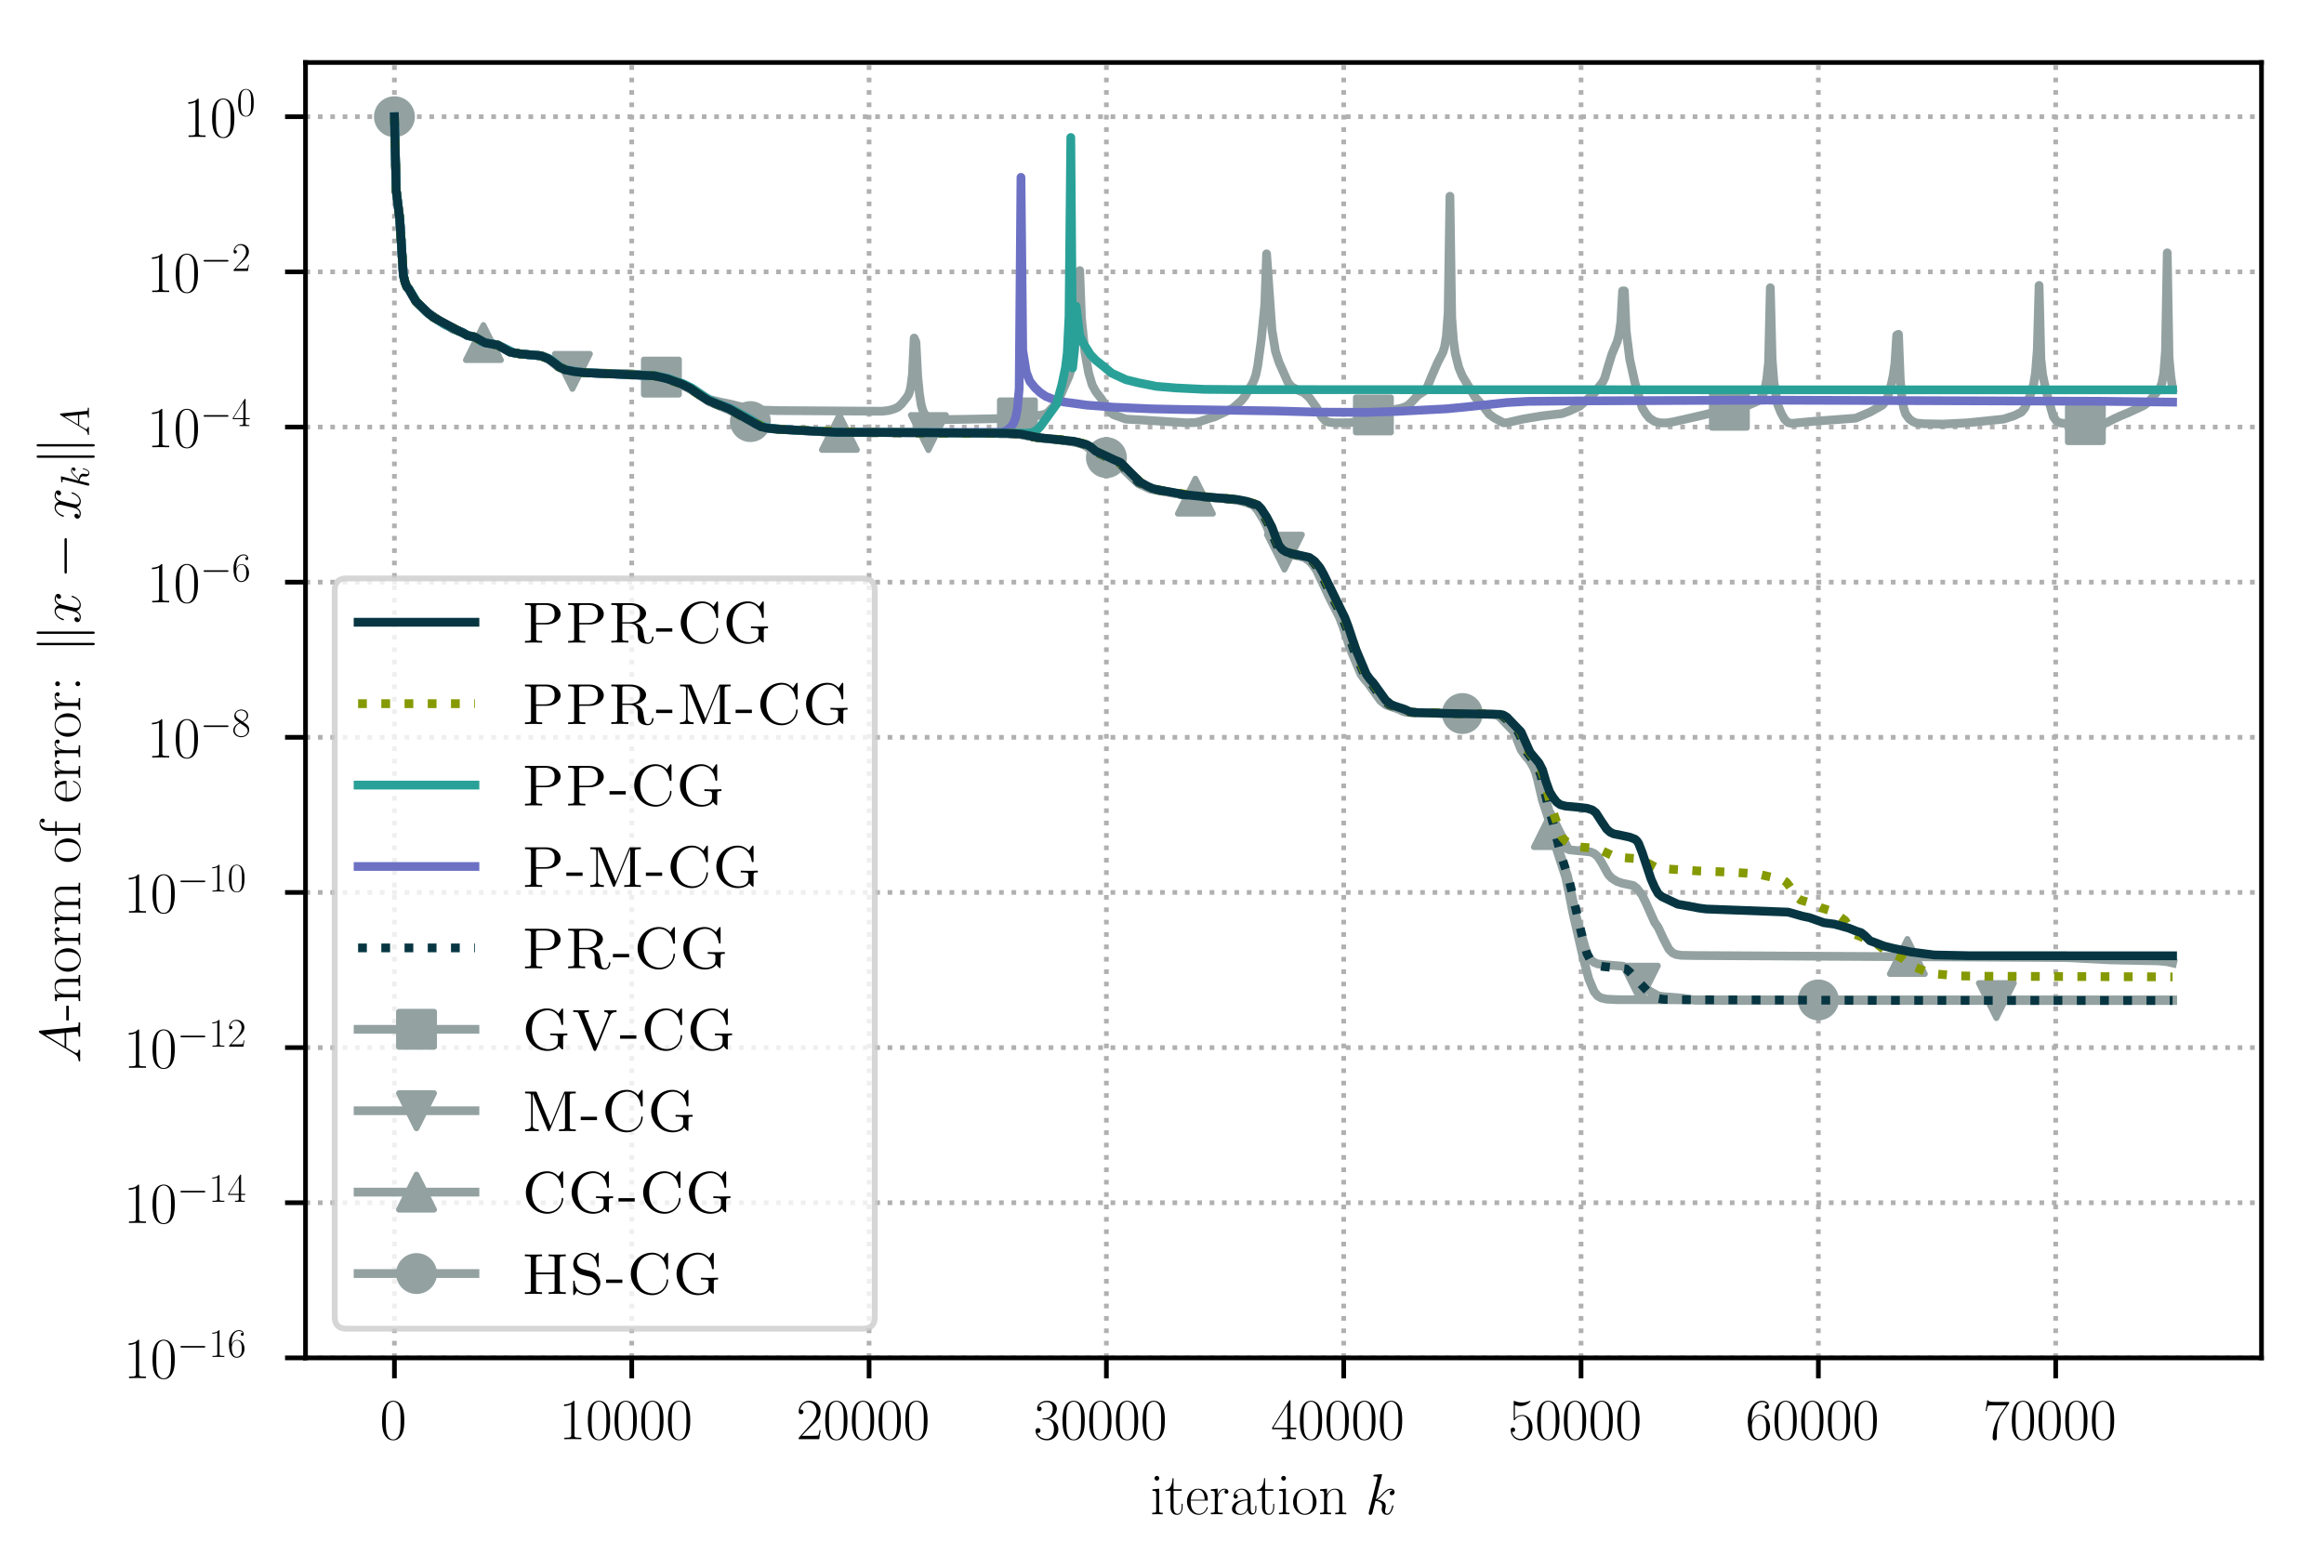 <?xml version="1.0" encoding="utf-8" standalone="no"?>
<!DOCTYPE svg PUBLIC "-//W3C//DTD SVG 1.1//EN"
  "http://www.w3.org/Graphics/SVG/1.1/DTD/svg11.dtd">
<!-- Created with matplotlib (https://matplotlib.org/) -->
<svg height="268.371pt" version="1.1" viewBox="0 0 397.794 268.371" width="397.794pt" xmlns="http://www.w3.org/2000/svg" xmlns:xlink="http://www.w3.org/1999/xlink">
 <defs>
  <style type="text/css">
*{stroke-linecap:butt;stroke-linejoin:round;}
  </style>
 </defs>
 <g id="figure_1">
  <g id="patch_1">
   <path d="M -0 268.371 
L 397.794 268.371 
L 397.794 0 
L -0 0 
z
" style="fill:#ffffff;"/>
  </g>
  <g id="axes_1">
   <g id="patch_2">
    <path d="M 52.294 232.46 
L 387.094 232.46 
L 387.094 10.7 
L 52.294 10.7 
z
" style="fill:#ffffff;"/>
   </g>
   <g id="matplotlib.axis_1">
    <g id="xtick_1">
     <g id="line2d_1">
      <path clip-path="url(#pe1c2e21cdb)" d="M 67.513 232.46 
L 67.513 10.7 
" style="fill:none;stroke:#b0b0b0;stroke-dasharray:0.8,1.32;stroke-dashoffset:0;stroke-width:0.8;"/>
     </g>
     <g id="line2d_2">
      <defs>
       <path d="M 0 0 
L 0 3.5 
" id="mdb10480bb5" style="stroke:#000000;stroke-width:0.8;"/>
      </defs>
      <g>
       <use style="stroke:#000000;stroke-width:0.8;" x="67.513" xlink:href="#mdb10480bb5" y="232.46"/>
      </g>
     </g>
     <g id="text_1">
      <!-- $0$ -->
      <defs>
       <path d="M 42 31.844 
C 42 37.969 41.906 48.422 37.703 56.453 
C 34 63.484 28.094 66 22.906 66 
C 18.094 66 12 63.781 8.203 56.562 
C 4.203 49.016 3.797 39.672 3.797 31.844 
C 3.797 26.109 3.906 17.375 7 9.734 
C 11.297 -0.609 19 -2 22.906 -2 
C 27.5 -2 34.5 -0.109 38.594 9.438 
C 41.594 16.375 42 24.5 42 31.844 
z
M 22.906 -0.406 
C 16.5 -0.406 12.703 5.125 11.297 12.75 
C 10.203 18.688 10.203 27.328 10.203 32.953 
C 10.203 40.688 10.203 47.109 11.5 53.234 
C 13.406 61.781 19 64.391 22.906 64.391 
C 27 64.391 32.297 61.672 34.203 53.438 
C 35.5 47.719 35.594 40.984 35.594 32.953 
C 35.594 26.422 35.594 18.375 34.406 12.453 
C 32.297 1.5 26.406 -0.406 22.906 -0.406 
z
" id="CMR17-48"/>
      </defs>
      <g transform="translate(65.022 246.378)scale(0.1 -0.1)">
       <use transform="scale(0.996)" xlink:href="#CMR17-48"/>
      </g>
     </g>
    </g>
    <g id="xtick_2">
     <g id="line2d_3">
      <path clip-path="url(#pe1c2e21cdb)" d="M 108.135 232.46 
L 108.135 10.7 
" style="fill:none;stroke:#b0b0b0;stroke-dasharray:0.8,1.32;stroke-dashoffset:0;stroke-width:0.8;"/>
     </g>
     <g id="line2d_4">
      <g>
       <use style="stroke:#000000;stroke-width:0.8;" x="108.135" xlink:href="#mdb10480bb5" y="232.46"/>
      </g>
     </g>
     <g id="text_2">
      <!-- $10000$ -->
      <defs>
       <path d="M 26.594 63.797 
C 26.594 65.891 26.5 66 25.094 66 
C 21.203 61.359 15.297 59.891 9.703 59.688 
C 9.406 59.688 8.906 59.688 8.797 59.5 
C 8.703 59.297 8.703 59.094 8.703 57 
C 11.797 57 17 57.594 21 59.984 
L 21 7.297 
C 21 3.797 20.797 2.594 12.203 2.594 
L 9.203 2.594 
L 9.203 0 
C 14 0.094 19 0.188 23.797 0.188 
C 28.594 0.188 33.594 0.094 38.406 0 
L 38.406 2.594 
L 35.406 2.594 
C 26.797 2.594 26.594 3.688 26.594 7.297 
z
" id="CMR17-49"/>
      </defs>
      <g transform="translate(95.682 246.378)scale(0.1 -0.1)">
       <use transform="scale(0.996)" xlink:href="#CMR17-49"/>
       <use transform="translate(45.69 0)scale(0.996)" xlink:href="#CMR17-48"/>
       <use transform="translate(91.381 0)scale(0.996)" xlink:href="#CMR17-48"/>
       <use transform="translate(137.071 0)scale(0.996)" xlink:href="#CMR17-48"/>
       <use transform="translate(182.762 0)scale(0.996)" xlink:href="#CMR17-48"/>
      </g>
     </g>
    </g>
    <g id="xtick_3">
     <g id="line2d_5">
      <path clip-path="url(#pe1c2e21cdb)" d="M 148.758 232.46 
L 148.758 10.7 
" style="fill:none;stroke:#b0b0b0;stroke-dasharray:0.8,1.32;stroke-dashoffset:0;stroke-width:0.8;"/>
     </g>
     <g id="line2d_6">
      <g>
       <use style="stroke:#000000;stroke-width:0.8;" x="148.758" xlink:href="#mdb10480bb5" y="232.46"/>
      </g>
     </g>
     <g id="text_3">
      <!-- $20000$ -->
      <defs>
       <path d="M 41.703 15.469 
L 39.906 15.469 
C 38.906 8.391 38.094 7.188 37.703 6.594 
C 37.203 5.797 30 5.797 28.594 5.797 
L 9.406 5.797 
C 13 9.688 20 16.766 28.5 24.938 
C 34.594 30.719 41.703 37.5 41.703 47.391 
C 41.703 59.188 32.297 66 21.797 66 
C 10.797 66 4.094 56.297 4.094 47.297 
C 4.094 43.391 7 42.891 8.203 42.891 
C 9.203 42.891 12.203 43.484 12.203 46.984 
C 12.203 50.094 9.594 51 8.203 51 
C 7.594 51 7 50.891 6.594 50.688 
C 8.5 59.188 14.297 63.391 20.406 63.391 
C 29.094 63.391 34.797 56.5 34.797 47.391 
C 34.797 38.703 29.703 31.219 24 24.734 
L 4.094 2.297 
L 4.094 0 
L 39.297 0 
z
" id="CMR17-50"/>
      </defs>
      <g transform="translate(136.304 246.378)scale(0.1 -0.1)">
       <use transform="scale(0.996)" xlink:href="#CMR17-50"/>
       <use transform="translate(45.69 0)scale(0.996)" xlink:href="#CMR17-48"/>
       <use transform="translate(91.381 0)scale(0.996)" xlink:href="#CMR17-48"/>
       <use transform="translate(137.071 0)scale(0.996)" xlink:href="#CMR17-48"/>
       <use transform="translate(182.762 0)scale(0.996)" xlink:href="#CMR17-48"/>
      </g>
     </g>
    </g>
    <g id="xtick_4">
     <g id="line2d_7">
      <path clip-path="url(#pe1c2e21cdb)" d="M 189.38 232.46 
L 189.38 10.7 
" style="fill:none;stroke:#b0b0b0;stroke-dasharray:0.8,1.32;stroke-dashoffset:0;stroke-width:0.8;"/>
     </g>
     <g id="line2d_8">
      <g>
       <use style="stroke:#000000;stroke-width:0.8;" x="189.38" xlink:href="#mdb10480bb5" y="232.46"/>
      </g>
     </g>
     <g id="text_4">
      <!-- $30000$ -->
      <defs>
       <path d="M 22.094 34 
C 31 34 34.906 26.141 34.906 17.094 
C 34.906 5.031 28.5 0.391 22.703 0.391 
C 17.406 0.391 8.797 3.016 6.094 10.797 
C 6.594 10.594 7.094 10.594 7.594 10.594 
C 10 10.594 11.797 12.188 11.797 14.797 
C 11.797 17.688 9.594 19 7.594 19 
C 5.906 19 3.297 18.188 3.297 14.484 
C 3.297 5.234 12.297 -2 22.906 -2 
C 34 -2 42.5 6.75 42.5 16.984 
C 42.5 26.844 34.5 34 25 35.094 
C 32.594 36.672 39.906 43.375 39.906 52.391 
C 39.906 60.25 32 66 23 66 
C 13.906 66 5.906 60.344 5.906 52.297 
C 5.906 48.797 8.5 48.188 9.797 48.188 
C 11.906 48.188 13.703 49.484 13.703 52.094 
C 13.703 54.688 11.906 56 9.797 56 
C 9.406 56 8.906 56 8.5 55.797 
C 11.406 62.484 19.297 63.688 22.797 63.688 
C 26.297 63.688 32.906 61.969 32.906 52.297 
C 32.906 49.484 32.5 44.547 29.094 40.219 
C 26.094 36.391 22.703 36.188 19.406 35.891 
C 18.906 35.891 16.594 35.688 16.203 35.688 
C 15.5 35.594 15.094 35.5 15.094 34.797 
C 15.094 34.094 15.203 34 17.203 34 
z
" id="CMR17-51"/>
      </defs>
      <g transform="translate(176.927 246.378)scale(0.1 -0.1)">
       <use transform="scale(0.996)" xlink:href="#CMR17-51"/>
       <use transform="translate(45.69 0)scale(0.996)" xlink:href="#CMR17-48"/>
       <use transform="translate(91.381 0)scale(0.996)" xlink:href="#CMR17-48"/>
       <use transform="translate(137.071 0)scale(0.996)" xlink:href="#CMR17-48"/>
       <use transform="translate(182.762 0)scale(0.996)" xlink:href="#CMR17-48"/>
      </g>
     </g>
    </g>
    <g id="xtick_5">
     <g id="line2d_9">
      <path clip-path="url(#pe1c2e21cdb)" d="M 230.002 232.46 
L 230.002 10.7 
" style="fill:none;stroke:#b0b0b0;stroke-dasharray:0.8,1.32;stroke-dashoffset:0;stroke-width:0.8;"/>
     </g>
     <g id="line2d_10">
      <g>
       <use style="stroke:#000000;stroke-width:0.8;" x="230.002" xlink:href="#mdb10480bb5" y="232.46"/>
      </g>
     </g>
     <g id="text_5">
      <!-- $40000$ -->
      <defs>
       <path d="M 33.594 64.797 
C 33.594 66.891 33.5 67 31.703 67 
L 2 19.594 
L 2 17 
L 27.797 17 
L 27.797 7.188 
C 27.797 3.594 27.594 2.594 20.594 2.594 
L 18.703 2.594 
L 18.703 0 
C 21.906 0.188 27.297 0.188 30.703 0.188 
C 34.094 0.188 39.5 0.188 42.703 0 
L 42.703 2.594 
L 40.797 2.594 
C 33.797 2.594 33.594 3.594 33.594 7.188 
L 33.594 17 
L 43.797 17 
L 43.797 19.594 
L 33.594 19.594 
z
M 28.094 58.172 
L 28.094 19.594 
L 4 19.594 
z
" id="CMR17-52"/>
      </defs>
      <g transform="translate(217.549 246.378)scale(0.1 -0.1)">
       <use transform="scale(0.996)" xlink:href="#CMR17-52"/>
       <use transform="translate(45.69 0)scale(0.996)" xlink:href="#CMR17-48"/>
       <use transform="translate(91.381 0)scale(0.996)" xlink:href="#CMR17-48"/>
       <use transform="translate(137.071 0)scale(0.996)" xlink:href="#CMR17-48"/>
       <use transform="translate(182.762 0)scale(0.996)" xlink:href="#CMR17-48"/>
      </g>
     </g>
    </g>
    <g id="xtick_6">
     <g id="line2d_11">
      <path clip-path="url(#pe1c2e21cdb)" d="M 270.625 232.46 
L 270.625 10.7 
" style="fill:none;stroke:#b0b0b0;stroke-dasharray:0.8,1.32;stroke-dashoffset:0;stroke-width:0.8;"/>
     </g>
     <g id="line2d_12">
      <g>
       <use style="stroke:#000000;stroke-width:0.8;" x="270.625" xlink:href="#mdb10480bb5" y="232.46"/>
      </g>
     </g>
     <g id="text_6">
      <!-- $50000$ -->
      <defs>
       <path d="M 11.406 58.594 
C 12.406 58.188 16.5 56.891 20.703 56.891 
C 30 56.891 35.094 61.891 38 64.688 
C 38 65.484 38 66 37.406 66 
C 37.297 66 37.094 66 36.297 65.594 
C 32.797 64.094 28.703 63 23.703 63 
C 20.703 63 16.203 63.359 11.297 65.484 
C 10.203 66 10 66 9.906 66 
C 9.406 66 9.297 65.891 9.297 63.906 
L 9.297 34.859 
C 9.297 33.016 9.297 32.5 10.297 32.5 
C 10.797 32.5 11 32.703 11.5 33.422 
C 14.703 38.047 19.094 40 24.094 40 
C 27.594 40 35.094 37.734 35.094 20.203 
C 35.094 16.984 35.094 11.188 32.094 6.594 
C 29.594 2.484 25.703 0.391 21.406 0.391 
C 14.797 0.391 8.094 4.984 6.297 12.688 
C 6.703 12.594 7.5 12.391 7.906 12.391 
C 9.203 12.391 11.703 13.094 11.703 16.188 
C 11.703 18.891 9.797 20 7.906 20 
C 5.594 20 4.094 18.594 4.094 15.797 
C 4.094 7.094 11 -2 21.594 -2 
C 31.906 -2 41.703 6.891 41.703 19.797 
C 41.703 32.094 33.906 41.594 24.203 41.594 
C 19.094 41.594 14.797 39.688 11.406 36 
z
" id="CMR17-53"/>
      </defs>
      <g transform="translate(258.171 246.378)scale(0.1 -0.1)">
       <use transform="scale(0.996)" xlink:href="#CMR17-53"/>
       <use transform="translate(45.69 0)scale(0.996)" xlink:href="#CMR17-48"/>
       <use transform="translate(91.381 0)scale(0.996)" xlink:href="#CMR17-48"/>
       <use transform="translate(137.071 0)scale(0.996)" xlink:href="#CMR17-48"/>
       <use transform="translate(182.762 0)scale(0.996)" xlink:href="#CMR17-48"/>
      </g>
     </g>
    </g>
    <g id="xtick_7">
     <g id="line2d_13">
      <path clip-path="url(#pe1c2e21cdb)" d="M 311.247 232.46 
L 311.247 10.7 
" style="fill:none;stroke:#b0b0b0;stroke-dasharray:0.8,1.32;stroke-dashoffset:0;stroke-width:0.8;"/>
     </g>
     <g id="line2d_14">
      <g>
       <use style="stroke:#000000;stroke-width:0.8;" x="311.247" xlink:href="#mdb10480bb5" y="232.46"/>
      </g>
     </g>
     <g id="text_7">
      <!-- $60000$ -->
      <defs>
       <path d="M 10.594 34.344 
C 10.594 58 21.797 63.688 28.297 63.688 
C 30.406 63.688 35.5 63.266 37.5 59.094 
C 35.906 59.094 32.906 59.094 32.906 55.594 
C 32.906 52.891 35.094 52 36.5 52 
C 37.406 52 40.094 52.391 40.094 55.797 
C 40.094 62.297 35.094 66 28.203 66 
C 16.297 66 3.797 53.297 3.797 31.422 
C 3.797 4.016 15.094 -2 23.094 -2 
C 32.797 -2 42 6.734 42 20.234 
C 42 32.828 33.906 42 23.703 42 
C 17.594 42 13.094 37.969 10.594 30.922 
z
M 23.094 0.391 
C 10.797 0.391 10.797 18.938 10.797 22.656 
C 10.797 29.906 14.203 40.391 23.5 40.391 
C 25.203 40.391 30.094 40.391 33.406 33.438 
C 35.203 29.516 35.203 25.375 35.203 20.344 
C 35.203 14.906 35.203 10.875 33.094 6.844 
C 30.906 2.703 27.703 0.391 23.094 0.391 
z
" id="CMR17-54"/>
      </defs>
      <g transform="translate(298.794 246.378)scale(0.1 -0.1)">
       <use transform="scale(0.996)" xlink:href="#CMR17-54"/>
       <use transform="translate(45.69 0)scale(0.996)" xlink:href="#CMR17-48"/>
       <use transform="translate(91.381 0)scale(0.996)" xlink:href="#CMR17-48"/>
       <use transform="translate(137.071 0)scale(0.996)" xlink:href="#CMR17-48"/>
       <use transform="translate(182.762 0)scale(0.996)" xlink:href="#CMR17-48"/>
      </g>
     </g>
    </g>
    <g id="xtick_8">
     <g id="line2d_15">
      <path clip-path="url(#pe1c2e21cdb)" d="M 351.87 232.46 
L 351.87 10.7 
" style="fill:none;stroke:#b0b0b0;stroke-dasharray:0.8,1.32;stroke-dashoffset:0;stroke-width:0.8;"/>
     </g>
     <g id="line2d_16">
      <g>
       <use style="stroke:#000000;stroke-width:0.8;" x="351.87" xlink:href="#mdb10480bb5" y="232.46"/>
      </g>
     </g>
     <g id="text_8">
      <!-- $70000$ -->
      <defs>
       <path d="M 45.094 61.797 
L 45.094 64 
L 21.594 64 
C 9.906 64 9.703 65.094 9.297 67 
L 7.5 67 
L 4.594 48.5 
L 6.406 48.5 
C 6.703 50.406 7.406 55.5 8.594 57.391 
C 9.203 58.188 16.594 58.188 18.297 58.188 
L 40.297 58.188 
L 29.203 41.719 
C 21.797 30.641 16.703 15.672 16.703 2.594 
C 16.703 1.391 16.703 -2 20.297 -2 
C 23.906 -2 23.906 1.391 23.906 2.688 
L 23.906 7.281 
C 23.906 23.656 26.703 34.438 31.297 41.312 
z
" id="CMR17-55"/>
      </defs>
      <g transform="translate(339.416 246.378)scale(0.1 -0.1)">
       <use transform="scale(0.996)" xlink:href="#CMR17-55"/>
       <use transform="translate(45.69 0)scale(0.996)" xlink:href="#CMR17-48"/>
       <use transform="translate(91.381 0)scale(0.996)" xlink:href="#CMR17-48"/>
       <use transform="translate(137.071 0)scale(0.996)" xlink:href="#CMR17-48"/>
       <use transform="translate(182.762 0)scale(0.996)" xlink:href="#CMR17-48"/>
      </g>
     </g>
    </g>
    <g id="text_9">
     <!-- iteration $k$ -->
     <defs>
      <path d="M 15.5 61.891 
C 15.5 64.094 13.703 66 11.406 66 
C 9.203 66 7.297 64.188 7.297 61.891 
C 7.297 59.688 9.094 57.797 11.406 57.797 
C 13.594 57.797 15.5 59.594 15.5 61.891 
z
M 3.797 42.891 
L 3.797 40.297 
C 9.406 40.297 10.203 39.688 10.203 34.859 
L 10.203 6.922 
C 10.203 3.094 9.797 2.594 3.406 2.594 
L 3.406 0 
C 5.797 0.188 10.094 0.188 12.594 0.188 
C 15 0.188 19.094 0.188 21.406 0 
L 21.406 2.594 
C 15.5 2.594 15.297 3.203 15.297 6.812 
L 15.297 44 
z
" id="CMR17-105"/>
      <path d="M 15.094 40.391 
L 29.094 40.391 
L 29.094 43 
L 15.094 43 
L 15.094 62 
L 13.297 62 
C 13.094 51.438 9.594 42.188 1.094 41.984 
L 1.094 40.391 
L 9.797 40.391 
L 9.797 12.156 
C 9.797 10.234 9.797 -1 21.406 -1 
C 27.297 -1 30.703 4.812 30.703 12.25 
L 30.703 17.984 
L 28.906 17.984 
L 28.906 12.344 
C 28.906 5.422 26.203 0.797 22 0.797 
C 19.094 0.797 15.094 2.797 15.094 11.953 
z
" id="CMR17-116"/>
      <path d="M 38.094 23.484 
C 38.5 23.891 38.5 24.094 38.5 25.094 
C 38.5 35.172 33.094 44 21.703 44 
C 11.094 44 2.703 33.984 2.703 21.781 
C 2.703 8.656 12.203 -1 22.797 -1 
C 34 -1 38.406 9.672 38.406 11.797 
C 38.406 12.5 37.797 12.5 37.594 12.5 
C 36.906 12.5 36.797 12.297 36.406 11.078 
C 34.203 4.219 28.703 0.797 23.5 0.797 
C 19.203 0.797 14.906 3.219 12.203 7.656 
C 9.094 12.797 9.094 18.75 9.094 23.484 
z
M 9.203 25 
C 9.906 39.234 17.594 42.391 21.594 42.391 
C 28.406 42.391 33 36.062 33.094 25 
z
" id="CMR17-101"/>
      <path d="M 15 23.703 
C 15 33.344 19.094 42.391 26.594 42.391 
C 27.297 42.391 28 42.297 28.703 41.984 
C 28.703 41.984 26.5 41.281 26.5 38.672 
C 26.5 36.266 28.406 35.266 29.906 35.266 
C 31.094 35.266 33.297 35.969 33.297 38.781 
C 33.297 41.984 30.094 44 26.703 44 
C 19.094 44 15.797 36.562 14.797 33.047 
L 14.703 33.047 
L 14.703 44 
L 3.094 42.891 
L 3.094 40.281 
C 9 40.281 9.906 39.688 9.906 34.859 
L 9.906 6.922 
C 9.906 3.094 9.5 2.594 3.094 2.594 
L 3.094 0 
C 5.5 0.188 10.094 0.188 12.703 0.188 
C 15.594 0.188 20.703 0.188 23.406 0 
L 23.406 2.594 
C 16.203 2.594 15 2.594 15 7.109 
z
" id="CMR17-114"/>
      <path d="M 36 25.875 
C 36 32 36 35.547 31.797 39.594 
C 28.094 42.984 23.797 44 20.406 44 
C 12.5 44 6.797 37.625 6.797 30.891 
C 6.797 27.188 9.797 27 10.406 27 
C 11.703 27 14 27.797 14 30.594 
C 14 33.094 12.094 34.188 10.406 34.188 
C 10 34.188 9.5 34.094 9.203 34 
C 11.297 40.531 16.703 42.391 20.203 42.391 
C 25.203 42.391 30.703 37.828 30.703 29.297 
L 30.703 25.5 
C 24.797 25.297 17.703 24.5 12.094 21.453 
C 5.797 17.922 4 12.844 4 9 
C 4 1.203 13 -1 18.297 -1 
C 23.797 -1 28.906 2.109 31.094 7.891 
C 31.297 3.422 34.094 -0.609 38.5 -0.609 
C 40.594 -0.609 45.906 0.797 45.906 8.797 
L 45.906 14.469 
L 44.094 14.469 
L 44.094 8.703 
C 44.094 2.516 41.406 1.703 40.094 1.703 
C 36 1.703 36 6.969 36 11.438 
z
M 30.703 13.859 
C 30.703 5.047 24.5 0.594 19 0.594 
C 14 0.594 10.094 4.344 10.094 9 
C 10.094 12.047 11.406 17.406 17.203 20.656 
C 22 23.391 27.5 23.797 30.703 24 
z
" id="CMR17-97"/>
      <path d="M 43.094 21.188 
C 43.094 34 33.797 44 22.906 44 
C 12 44 2.703 34 2.703 21.188 
C 2.703 8.594 12 -1 22.906 -1 
C 33.797 -1 43.094 8.594 43.094 21.188 
z
M 22.906 0.797 
C 18.203 0.797 14.203 3.594 11.906 7.5 
C 9.406 12 9.094 17.594 9.094 22 
C 9.094 26.188 9.297 31.391 11.906 35.891 
C 13.906 39.188 17.797 42.391 22.906 42.391 
C 27.406 42.391 31.203 39.891 33.594 36.391 
C 36.703 31.688 36.703 25.094 36.703 22 
C 36.703 18.094 36.5 12.094 33.797 7.297 
C 31 2.688 26.703 0.797 22.906 0.797 
z
" id="CMR17-111"/>
      <path d="M 41.5 30.531 
C 41.5 35.656 40.5 44 28.703 44 
C 20.797 44 16.703 37.875 15.203 33.844 
L 15.094 33.844 
L 15.094 44 
L 3.297 42.891 
L 3.297 40.281 
C 9.203 40.281 10.094 39.688 10.094 34.859 
L 10.094 6.922 
C 10.094 3.094 9.703 2.594 3.297 2.594 
L 3.297 0 
C 5.703 0.188 10.094 0.188 12.703 0.188 
C 15.297 0.188 19.797 0.188 22.203 0 
L 22.203 2.594 
C 15.797 2.594 15.406 3 15.406 6.922 
L 15.406 26.219 
C 15.406 35.453 21 42.391 28 42.391 
C 35.406 42.391 36.203 35.766 36.203 30.938 
L 36.203 6.922 
C 36.203 3.094 35.797 2.594 29.406 2.594 
L 29.406 0 
C 31.797 0.188 36.203 0.188 38.797 0.188 
C 41.406 0.188 45.906 0.188 48.297 0 
L 48.297 2.594 
C 41.906 2.594 41.5 3 41.5 6.922 
z
" id="CMR17-110"/>
      <path d="M 28.094 66.484 
C 28.203 66.891 28.406 67.484 28.406 67.984 
C 28.406 69 27.406 69 27.203 69 
C 27.094 69 23.5 68.688 21.703 68.484 
C 20 68.391 18.5 68.188 16.703 68.094 
C 14.297 67.891 13.594 67.797 13.594 65.984 
C 13.594 64.984 14.594 64.984 15.594 64.984 
C 20.703 64.984 20.703 64.109 20.703 63.125 
C 20.703 62.719 20.703 62.531 20.203 60.75 
L 5.906 3.906 
C 5.5 2.391 5.5 2.203 5.5 1.594 
C 5.5 -0.609 7.203 -1 8.203 -1 
C 11 -1 11.594 1.188 12.406 4.297 
L 17.094 23.062 
C 24.297 22.266 28.594 19.25 28.594 14.438 
C 28.594 13.828 28.594 13.438 28.297 11.922 
C 27.906 10.422 27.906 9.219 27.906 8.719 
C 27.906 2.891 31.703 -1 36.797 -1 
C 41.406 -1 43.797 3.203 44.594 4.609 
C 46.703 8.312 48 13.938 48 14.328 
C 48 14.828 47.594 15.234 47 15.234 
C 46.094 15.234 46 14.828 45.594 13.234 
C 44.203 8.016 42.094 1 37 1 
C 35 1 33.703 2 33.703 5.812 
C 33.703 7.719 34.094 9.922 34.5 11.422 
C 34.906 13.234 34.906 13.328 34.906 14.531 
C 34.906 20.453 29.594 23.766 20.406 24.969 
C 24 27.172 27.594 31.078 29 32.594 
C 34.703 38.984 38.594 41.984 43.203 41.984 
C 45.5 41.984 46.094 41.484 46.797 41 
C 43.094 40.594 41.703 37.984 41.703 35.984 
C 41.703 33.594 43.594 32.797 45 32.797 
C 47.703 32.797 50.094 35.094 50.094 38.297 
C 50.094 41.156 47.797 44 43.297 44 
C 37.797 44 33.297 40.297 26.203 32.297 
C 25.203 31.078 21.5 27.281 17.797 25.875 
z
" id="CMMI12-107"/>
     </defs>
     <g transform="translate(196.885 259.234)scale(0.1 -0.1)">
      <use transform="scale(0.996)" xlink:href="#CMR17-105"/>
      <use transform="translate(24.871 0)scale(0.996)" xlink:href="#CMR17-116"/>
      <use transform="translate(60.152 0)scale(0.996)" xlink:href="#CMR17-101"/>
      <use transform="translate(100.637 0)scale(0.996)" xlink:href="#CMR17-114"/>
      <use transform="translate(135.918 0)scale(0.996)" xlink:href="#CMR17-97"/>
      <use transform="translate(181.609 0)scale(0.996)" xlink:href="#CMR17-116"/>
      <use transform="translate(216.889 0)scale(0.996)" xlink:href="#CMR17-105"/>
      <use transform="translate(241.761 0)scale(0.996)" xlink:href="#CMR17-111"/>
      <use transform="translate(287.451 0)scale(0.996)" xlink:href="#CMR17-110"/>
      <use transform="translate(368.422 0)scale(0.996)" xlink:href="#CMMI12-107"/>
     </g>
    </g>
   </g>
   <g id="matplotlib.axis_2">
    <g id="ytick_1">
     <g id="line2d_17">
      <path clip-path="url(#pe1c2e21cdb)" d="M 52.294 232.46 
L 387.094 232.46 
" style="fill:none;stroke:#b0b0b0;stroke-dasharray:0.8,1.32;stroke-dashoffset:0;stroke-width:0.8;"/>
     </g>
     <g id="line2d_18">
      <defs>
       <path d="M 0 0 
L -3.5 0 
" id="m5af7dedac6" style="stroke:#000000;stroke-width:0.8;"/>
      </defs>
      <g>
       <use style="stroke:#000000;stroke-width:0.8;" x="52.294" xlink:href="#m5af7dedac6" y="232.46"/>
      </g>
     </g>
     <g id="text_10">
      <!-- $10^{-16}$ -->
      <defs>
       <path d="M 65.906 23 
C 67.594 23 69.406 23 69.406 25 
C 69.406 27 67.594 27 65.906 27 
L 11.797 27 
C 10.094 27 8.297 27 8.297 25 
C 8.297 23 10.094 23 11.797 23 
z
" id="CMSY10-0"/>
      </defs>
      <g transform="translate(21.163 235.919)scale(0.1 -0.1)">
       <use transform="scale(0.996)" xlink:href="#CMR17-49"/>
       <use transform="translate(45.69 0)scale(0.996)" xlink:href="#CMR17-48"/>
       <use transform="translate(91.381 36.154)scale(0.697)" xlink:href="#CMSY10-0"/>
       <use transform="translate(145.622 36.154)scale(0.697)" xlink:href="#CMR17-49"/>
       <use transform="translate(177.605 36.154)scale(0.697)" xlink:href="#CMR17-54"/>
      </g>
     </g>
    </g>
    <g id="ytick_2">
     <g id="line2d_19">
      <path clip-path="url(#pe1c2e21cdb)" d="M 52.294 205.9 
L 387.094 205.9 
" style="fill:none;stroke:#b0b0b0;stroke-dasharray:0.8,1.32;stroke-dashoffset:0;stroke-width:0.8;"/>
     </g>
     <g id="line2d_20">
      <g>
       <use style="stroke:#000000;stroke-width:0.8;" x="52.294" xlink:href="#m5af7dedac6" y="205.9"/>
      </g>
     </g>
     <g id="text_11">
      <!-- $10^{-14}$ -->
      <g transform="translate(21.163 209.36)scale(0.1 -0.1)">
       <use transform="scale(0.996)" xlink:href="#CMR17-49"/>
       <use transform="translate(45.69 0)scale(0.996)" xlink:href="#CMR17-48"/>
       <use transform="translate(91.381 36.154)scale(0.697)" xlink:href="#CMSY10-0"/>
       <use transform="translate(145.622 36.154)scale(0.697)" xlink:href="#CMR17-49"/>
       <use transform="translate(177.605 36.154)scale(0.697)" xlink:href="#CMR17-52"/>
      </g>
     </g>
    </g>
    <g id="ytick_3">
     <g id="line2d_21">
      <path clip-path="url(#pe1c2e21cdb)" d="M 52.294 179.341 
L 387.094 179.341 
" style="fill:none;stroke:#b0b0b0;stroke-dasharray:0.8,1.32;stroke-dashoffset:0;stroke-width:0.8;"/>
     </g>
     <g id="line2d_22">
      <g>
       <use style="stroke:#000000;stroke-width:0.8;" x="52.294" xlink:href="#m5af7dedac6" y="179.341"/>
      </g>
     </g>
     <g id="text_12">
      <!-- $10^{-12}$ -->
      <g transform="translate(21.163 182.8)scale(0.1 -0.1)">
       <use transform="scale(0.996)" xlink:href="#CMR17-49"/>
       <use transform="translate(45.69 0)scale(0.996)" xlink:href="#CMR17-48"/>
       <use transform="translate(91.381 36.154)scale(0.697)" xlink:href="#CMSY10-0"/>
       <use transform="translate(145.622 36.154)scale(0.697)" xlink:href="#CMR17-49"/>
       <use transform="translate(177.605 36.154)scale(0.697)" xlink:href="#CMR17-50"/>
      </g>
     </g>
    </g>
    <g id="ytick_4">
     <g id="line2d_23">
      <path clip-path="url(#pe1c2e21cdb)" d="M 52.294 152.781 
L 387.094 152.781 
" style="fill:none;stroke:#b0b0b0;stroke-dasharray:0.8,1.32;stroke-dashoffset:0;stroke-width:0.8;"/>
     </g>
     <g id="line2d_24">
      <g>
       <use style="stroke:#000000;stroke-width:0.8;" x="52.294" xlink:href="#m5af7dedac6" y="152.781"/>
      </g>
     </g>
     <g id="text_13">
      <!-- $10^{-10}$ -->
      <g transform="translate(21.163 156.24)scale(0.1 -0.1)">
       <use transform="scale(0.996)" xlink:href="#CMR17-49"/>
       <use transform="translate(45.69 0)scale(0.996)" xlink:href="#CMR17-48"/>
       <use transform="translate(91.381 36.154)scale(0.697)" xlink:href="#CMSY10-0"/>
       <use transform="translate(145.622 36.154)scale(0.697)" xlink:href="#CMR17-49"/>
       <use transform="translate(177.605 36.154)scale(0.697)" xlink:href="#CMR17-48"/>
      </g>
     </g>
    </g>
    <g id="ytick_5">
     <g id="line2d_25">
      <path clip-path="url(#pe1c2e21cdb)" d="M 52.294 126.221 
L 387.094 126.221 
" style="fill:none;stroke:#b0b0b0;stroke-dasharray:0.8,1.32;stroke-dashoffset:0;stroke-width:0.8;"/>
     </g>
     <g id="line2d_26">
      <g>
       <use style="stroke:#000000;stroke-width:0.8;" x="52.294" xlink:href="#m5af7dedac6" y="126.221"/>
      </g>
     </g>
     <g id="text_14">
      <!-- $10^{-8}$ -->
      <defs>
       <path d="M 27.203 35.766 
C 33.5 38.969 39.906 43.797 39.906 51.531 
C 39.906 60.688 31.094 66 23 66 
C 13.906 66 5.906 59.375 5.906 50.234 
C 5.906 47.719 6.5 43.391 10.406 39.578 
C 11.406 38.578 15.594 35.562 18.297 33.656 
C 13.797 31.344 3.297 25.812 3.297 14.766 
C 3.297 4.406 13.094 -2 22.797 -2 
C 33.5 -2 42.5 5.719 42.5 15.969 
C 42.5 25.109 36.406 29.328 32.406 32.047 
z
M 14.094 44.609 
C 13.297 45.109 9.297 48.219 9.297 52.938 
C 9.297 59.078 15.594 63.688 22.797 63.688 
C 30.703 63.688 36.5 58.062 36.5 51.531 
C 36.5 42.188 26.094 36.859 25.594 36.859 
C 25.5 36.859 25.406 36.859 24.594 37.469 
z
M 32.5 24 
C 34 22.906 38.797 19.578 38.797 13.453 
C 38.797 6.016 31.406 0.391 23 0.391 
C 13.906 0.391 7 6.922 7 14.859 
C 7 22.797 13.094 29.438 20 32.547 
z
" id="CMR17-56"/>
      </defs>
      <g transform="translate(25.134 129.68)scale(0.1 -0.1)">
       <use transform="scale(0.996)" xlink:href="#CMR17-49"/>
       <use transform="translate(45.69 0)scale(0.996)" xlink:href="#CMR17-48"/>
       <use transform="translate(91.381 36.154)scale(0.697)" xlink:href="#CMSY10-0"/>
       <use transform="translate(145.622 36.154)scale(0.697)" xlink:href="#CMR17-56"/>
      </g>
     </g>
    </g>
    <g id="ytick_6">
     <g id="line2d_27">
      <path clip-path="url(#pe1c2e21cdb)" d="M 52.294 99.661 
L 387.094 99.661 
" style="fill:none;stroke:#b0b0b0;stroke-dasharray:0.8,1.32;stroke-dashoffset:0;stroke-width:0.8;"/>
     </g>
     <g id="line2d_28">
      <g>
       <use style="stroke:#000000;stroke-width:0.8;" x="52.294" xlink:href="#m5af7dedac6" y="99.661"/>
      </g>
     </g>
     <g id="text_15">
      <!-- $10^{-6}$ -->
      <g transform="translate(25.134 103.121)scale(0.1 -0.1)">
       <use transform="scale(0.996)" xlink:href="#CMR17-49"/>
       <use transform="translate(45.69 0)scale(0.996)" xlink:href="#CMR17-48"/>
       <use transform="translate(91.381 36.154)scale(0.697)" xlink:href="#CMSY10-0"/>
       <use transform="translate(145.622 36.154)scale(0.697)" xlink:href="#CMR17-54"/>
      </g>
     </g>
    </g>
    <g id="ytick_7">
     <g id="line2d_29">
      <path clip-path="url(#pe1c2e21cdb)" d="M 52.294 73.102 
L 387.094 73.102 
" style="fill:none;stroke:#b0b0b0;stroke-dasharray:0.8,1.32;stroke-dashoffset:0;stroke-width:0.8;"/>
     </g>
     <g id="line2d_30">
      <g>
       <use style="stroke:#000000;stroke-width:0.8;" x="52.294" xlink:href="#m5af7dedac6" y="73.102"/>
      </g>
     </g>
     <g id="text_16">
      <!-- $10^{-4}$ -->
      <g transform="translate(25.134 76.561)scale(0.1 -0.1)">
       <use transform="scale(0.996)" xlink:href="#CMR17-49"/>
       <use transform="translate(45.69 0)scale(0.996)" xlink:href="#CMR17-48"/>
       <use transform="translate(91.381 36.154)scale(0.697)" xlink:href="#CMSY10-0"/>
       <use transform="translate(145.622 36.154)scale(0.697)" xlink:href="#CMR17-52"/>
      </g>
     </g>
    </g>
    <g id="ytick_8">
     <g id="line2d_31">
      <path clip-path="url(#pe1c2e21cdb)" d="M 52.294 46.542 
L 387.094 46.542 
" style="fill:none;stroke:#b0b0b0;stroke-dasharray:0.8,1.32;stroke-dashoffset:0;stroke-width:0.8;"/>
     </g>
     <g id="line2d_32">
      <g>
       <use style="stroke:#000000;stroke-width:0.8;" x="52.294" xlink:href="#m5af7dedac6" y="46.542"/>
      </g>
     </g>
     <g id="text_17">
      <!-- $10^{-2}$ -->
      <g transform="translate(25.134 50.001)scale(0.1 -0.1)">
       <use transform="scale(0.996)" xlink:href="#CMR17-49"/>
       <use transform="translate(45.69 0)scale(0.996)" xlink:href="#CMR17-48"/>
       <use transform="translate(91.381 36.154)scale(0.697)" xlink:href="#CMSY10-0"/>
       <use transform="translate(145.622 36.154)scale(0.697)" xlink:href="#CMR17-50"/>
      </g>
     </g>
    </g>
    <g id="ytick_9">
     <g id="line2d_33">
      <path clip-path="url(#pe1c2e21cdb)" d="M 52.294 19.982 
L 387.094 19.982 
" style="fill:none;stroke:#b0b0b0;stroke-dasharray:0.8,1.32;stroke-dashoffset:0;stroke-width:0.8;"/>
     </g>
     <g id="line2d_34">
      <g>
       <use style="stroke:#000000;stroke-width:0.8;" x="52.294" xlink:href="#m5af7dedac6" y="19.982"/>
      </g>
     </g>
     <g id="text_18">
      <!-- $10^{0}$ -->
      <g transform="translate(31.361 23.441)scale(0.1 -0.1)">
       <use transform="scale(0.996)" xlink:href="#CMR17-49"/>
       <use transform="translate(45.69 0)scale(0.996)" xlink:href="#CMR17-48"/>
       <use transform="translate(91.381 36.154)scale(0.697)" xlink:href="#CMR17-48"/>
      </g>
     </g>
    </g>
    <g id="text_19">
     <!-- $A$-norm of error: $\| x-x_k \|_A$ -->
     <defs>
      <path d="M 17 11.25 
C 13.5 5.234 10.094 3.203 5.297 2.891 
C 4.203 2.797 3.406 2.797 3.406 1 
C 3.406 0.391 3.906 0 4.594 0 
C 6.406 0 10.906 0.188 12.703 0.188 
C 15.594 0.188 18.797 0 21.594 0 
C 22.203 0 23.406 0 23.406 1.891 
C 23.406 2.797 22.594 2.891 22 2.891 
C 19.703 3.094 17.797 3.906 17.797 6.359 
C 17.797 7.781 18.406 8.906 19.703 11.156 
L 27.297 24 
L 52.797 24 
C 52.906 23.078 52.906 22.266 53 21.344 
C 53.297 18.688 54.5 8.094 54.5 6.156 
C 54.5 3.094 49.406 2.891 47.797 2.891 
C 46.703 2.891 45.594 2.891 45.594 1.094 
C 45.594 0 46.5 0 47.094 0 
C 48.797 0 50.797 0.188 52.5 0.188 
L 58.203 0.188 
C 64.297 0.188 68.703 0 68.797 0 
C 69.5 0 70.594 0 70.594 1.891 
C 70.594 2.891 69.703 2.891 68.203 2.891 
C 62.703 2.891 62.594 3.812 62.297 6.875 
L 56.203 68.797 
C 56 70.797 55.594 71 54.5 71 
C 53.5 71 52.906 70.797 52 69.297 
z
M 29 26.891 
L 49.094 59.859 
L 52.5 26.891 
z
" id="CMMI12-65"/>
      <path d="M 25.5 19.594 
L 25.5 24 
L 0.406 24 
L 0.406 19.594 
z
" id="CMR17-45"/>
      <path d="M 67.594 30.531 
C 67.594 35.562 66.703 44 54.797 44 
C 48 44 43.297 39.375 41.5 33.953 
L 41.406 33.953 
C 40.203 42.188 34.297 44 28.703 44 
C 20.797 44 16.703 37.875 15.203 33.844 
L 15.094 33.844 
L 15.094 44 
L 3.297 42.891 
L 3.297 40.281 
C 9.203 40.281 10.094 39.688 10.094 34.859 
L 10.094 6.922 
C 10.094 3.094 9.703 2.594 3.297 2.594 
L 3.297 0 
C 5.703 0.188 10.094 0.188 12.703 0.188 
C 15.297 0.188 19.797 0.188 22.203 0 
L 22.203 2.594 
C 15.797 2.594 15.406 3 15.406 6.922 
L 15.406 26.219 
C 15.406 35.453 21 42.391 28 42.391 
C 35.406 42.391 36.203 35.766 36.203 30.938 
L 36.203 6.922 
C 36.203 3.094 35.797 2.594 29.406 2.594 
L 29.406 0 
C 31.797 0.188 36.203 0.188 38.797 0.188 
C 41.406 0.188 45.906 0.188 48.297 0 
L 48.297 2.594 
C 41.906 2.594 41.5 3 41.5 6.922 
L 41.5 26.219 
C 41.5 35.453 47.094 42.391 54.094 42.391 
C 61.5 42.391 62.297 35.766 62.297 30.938 
L 62.297 6.922 
C 62.297 3.094 61.906 2.594 55.5 2.594 
L 55.5 0 
C 57.906 0.188 62.297 0.188 64.906 0.188 
C 67.5 0.188 72 0.188 74.406 0 
L 74.406 2.594 
C 68 2.594 67.594 3 67.594 6.922 
z
" id="CMR17-109"/>
      <path d="M 15.297 40.391 
L 26.703 40.391 
L 26.703 43 
L 15.094 43 
L 15.094 55.297 
C 15.094 63.688 19.297 68.391 23.594 68.391 
C 24.906 68.391 26.406 68.172 27.406 67.797 
C 26.594 67.594 24.5 66.891 24.5 64.391 
C 24.5 61.797 26.5 61 27.906 61 
C 29.297 61 31.297 61.797 31.297 64.391 
C 31.297 68.016 27.703 70 23.703 70 
C 18 70 10.203 65.797 10.203 55.094 
L 10.203 43 
L 2.203 43 
L 2.203 40.391 
L 10.203 40.391 
L 10.203 6.891 
C 10.203 3.094 9.797 2.594 3.406 2.594 
L 3.406 0 
C 5.797 0.188 10.406 0.188 13 0.188 
C 15.906 0.188 21 0.188 23.703 0 
L 23.703 2.594 
C 16.5 2.594 15.297 2.594 15.297 7.094 
z
" id="CMR17-102"/>
      <path d="M 16.594 38.891 
C 16.594 41.391 14.594 43 12.5 43 
C 10.5 43 8.406 41.391 8.406 38.891 
C 8.406 36.391 10.406 34.797 12.5 34.797 
C 14.5 34.797 16.594 36.391 16.594 38.891 
z
M 16.594 4.094 
C 16.594 6.594 14.594 8.188 12.5 8.188 
C 10.5 8.188 8.406 6.594 8.406 4.094 
C 8.406 1.594 10.406 0 12.5 0 
C 14.5 0 16.594 1.594 16.594 4.094 
z
" id="CMR17-58"/>
      <path d="M 17.203 71.594 
C 17.203 73.188 17.203 75 15.203 75 
C 13.203 75 13.203 72.797 13.203 71.297 
L 13.203 -21.312 
C 13.203 -22.906 13.203 -25 15.203 -25 
C 17.203 -25 17.203 -23.203 17.203 -21.609 
z
M 36.703 71.297 
C 36.703 72.891 36.703 75 34.703 75 
C 32.703 75 32.703 73.188 32.703 71.594 
L 32.703 -21.609 
C 32.703 -23.203 32.703 -25 34.703 -25 
C 36.703 -25 36.703 -22.812 36.703 -21.312 
z
" id="CMSY10-107"/>
      <path d="M 47.406 41 
C 44.203 40.391 43 37.984 43 36.094 
C 43 33.688 44.906 32.891 46.297 32.891 
C 49.297 32.891 51.406 35.484 51.406 38.188 
C 51.406 42.094 46.594 44 42.406 44 
C 36.297 44 32.906 38.297 32 36.391 
C 29.703 43.594 23.5 44 21.703 44 
C 11.5 44 6.094 31.141 6.094 28.891 
C 6.094 28.484 6.5 27.969 7.203 27.969 
C 8 27.969 8.203 28.578 8.406 28.984 
C 11.797 40.188 18.5 41.984 21.406 41.984 
C 25.906 41.984 26.797 38.094 26.797 35.688 
C 26.797 33.484 26.203 31.141 25 26.219 
L 21.594 12.156 
C 20.094 6.094 17.203 1 11.906 1 
C 11.406 1 8.906 1 6.797 1.969 
C 10.406 2.594 11.203 5.594 11.203 6.797 
C 11.203 8.797 9.703 10 7.797 10 
C 5.406 10 2.797 7.891 2.797 4.688 
C 2.797 0.891 7.5 -1 11.797 -1 
C 16.594 -1 20 2.391 22.094 6.484 
C 23.703 1 28.703 -1 32.406 -1 
C 42.594 -1 48 11.734 48 14 
C 48 14.516 47.594 14.922 47 14.922 
C 46.094 14.922 46 14.406 45.703 13.594 
C 43 4.688 37.203 1 32.703 1 
C 29.203 1 27.297 3.188 27.297 7.297 
C 27.297 9.484 27.703 11.125 29.297 17.906 
L 32.797 31.859 
C 34.297 37.891 37.703 41.984 42.297 41.984 
C 42.5 41.984 45.297 41.984 47.406 41 
z
" id="CMMI12-120"/>
     </defs>
     <g transform="translate(15.225 182.036)rotate(-90)scale(0.1 -0.1)">
      <use transform="translate(0 14.944)scale(0.996)" xlink:href="#CMMI12-65"/>
      <use transform="translate(73.128 14.944)scale(0.996)" xlink:href="#CMR17-45"/>
      <use transform="translate(103.204 14.944)scale(0.996)" xlink:href="#CMR17-110"/>
      <use transform="translate(154.099 14.944)scale(0.996)" xlink:href="#CMR17-111"/>
      <use transform="translate(199.79 14.944)scale(0.996)" xlink:href="#CMR17-114"/>
      <use transform="translate(235.07 14.944)scale(0.996)" xlink:href="#CMR17-109"/>
      <use transform="translate(342.066 14.944)scale(0.996)" xlink:href="#CMR17-111"/>
      <use transform="translate(387.757 14.944)scale(0.996)" xlink:href="#CMR17-102"/>
      <use transform="translate(445.306 14.944)scale(0.996)" xlink:href="#CMR17-101"/>
      <use transform="translate(485.792 14.944)scale(0.996)" xlink:href="#CMR17-114"/>
      <use transform="translate(521.072 14.944)scale(0.996)" xlink:href="#CMR17-114"/>
      <use transform="translate(556.353 14.944)scale(0.996)" xlink:href="#CMR17-111"/>
      <use transform="translate(602.044 14.944)scale(0.996)" xlink:href="#CMR17-114"/>
      <use transform="translate(637.324 14.944)scale(0.996)" xlink:href="#CMR17-58"/>
      <use transform="translate(702.681 14.944)scale(0.996)" xlink:href="#CMSY10-107"/>
      <use transform="translate(752.495 14.944)scale(0.996)" xlink:href="#CMMI12-120"/>
      <use transform="translate(830.068 14.944)scale(0.996)" xlink:href="#CMSY10-0"/>
      <use transform="translate(929.694 14.944)scale(0.996)" xlink:href="#CMMI12-120"/>
      <use transform="translate(985.129 0)scale(0.697)" xlink:href="#CMMI12-107"/>
      <use transform="translate(1023.482 14.944)scale(0.996)" xlink:href="#CMSY10-107"/>
      <use transform="translate(1073.295 0)scale(0.697)" xlink:href="#CMMI12-65"/>
     </g>
    </g>
   </g>
   <g id="line2d_35">
    <path clip-path="url(#pe1c2e21cdb)" d="M 67.513 19.982 
L 67.817 32.587 
L 68.427 37.546 
L 69.036 47.112 
L 69.341 48.357 
L 69.645 49.127 
L 69.95 49.446 
L 71.169 51.567 
L 72.997 53.411 
L 76.043 55.51 
L 76.957 55.955 
L 77.567 56.302 
L 79.09 56.89 
L 80.004 57.434 
L 81.223 57.699 
L 82.746 58.646 
L 85.183 59.108 
L 87.316 60.3 
L 89.144 60.606 
L 92.495 60.908 
L 93.714 61.39 
L 94.323 61.807 
L 95.542 62.785 
L 96.761 63.334 
L 98.589 63.676 
L 100.721 63.842 
L 107.12 63.985 
L 110.776 64.194 
L 112.908 64.526 
L 114.432 64.967 
L 115.65 65.367 
L 118.088 66.567 
L 121.439 68.757 
L 124.79 70.131 
L 126.314 70.988 
L 128.751 72.36 
L 129.97 73.027 
L 130.884 73.273 
L 133.016 73.486 
L 142.766 74.009 
L 155.257 74.053 
L 172.014 74.167 
L 174.147 74.282 
L 178.107 74.983 
L 181.154 75.262 
L 184.505 75.797 
L 185.419 76.073 
L 186.029 76.406 
L 187.247 77.344 
L 189.38 78.342 
L 189.989 78.68 
L 191.208 79.138 
L 191.817 79.724 
L 193.95 81.887 
L 194.864 82.715 
L 196.692 83.619 
L 197.911 83.897 
L 201.262 84.528 
L 203.09 84.806 
L 207.051 85.146 
L 211.316 85.532 
L 212.839 85.837 
L 214.667 86.46 
L 215.277 87.1 
L 216.191 88.526 
L 217.105 90.272 
L 217.714 91.985 
L 218.323 93.44 
L 218.933 94.149 
L 219.542 94.492 
L 220.761 94.82 
L 223.503 95.446 
L 224.417 96.125 
L 225.331 97.272 
L 225.94 98.4 
L 226.854 100.388 
L 228.073 102.845 
L 229.292 105.202 
L 230.206 107.603 
L 231.424 111.261 
L 233.252 115.556 
L 233.862 116.339 
L 234.471 117.05 
L 236.299 119.714 
L 237.518 120.694 
L 238.432 120.996 
L 239.65 121.418 
L 240.564 121.843 
L 241.478 121.968 
L 247.876 122.141 
L 255.798 122.274 
L 256.407 122.392 
L 257.016 122.732 
L 259.454 125.287 
L 260.063 126.827 
L 260.672 128.366 
L 261.282 129.24 
L 262.196 130.328 
L 262.805 131.407 
L 263.11 132.135 
L 263.414 133.165 
L 264.328 137.168 
L 265.547 141.62 
L 266.461 145.414 
L 267.07 147.335 
L 267.984 150.131 
L 268.594 153.015 
L 269.203 156.174 
L 271.031 164.121 
L 271.945 167.566 
L 272.859 169.743 
L 273.468 170.493 
L 274.078 170.839 
L 274.992 171.048 
L 276.82 171.138 
L 299.67 171.177 
L 371.876 171.177 
L 371.876 171.177 
" style="fill:none;stroke:#93a1a1;stroke-linecap:square;stroke-width:1.5;"/>
    <defs>
     <path d="M 0 3 
C 0.796 3 1.559 2.684 2.121 2.121 
C 2.684 1.559 3 0.796 3 0 
C 3 -0.796 2.684 -1.559 2.121 -2.121 
C 1.559 -2.684 0.796 -3 0 -3 
C -0.796 -3 -1.559 -2.684 -2.121 -2.121 
C -2.684 -1.559 -3 -0.796 -3 0 
C -3 0.796 -2.684 1.559 -2.121 2.121 
C -1.559 2.684 -0.796 3 0 3 
z
" id="m7e6047e420" style="stroke:#93a1a1;"/>
    </defs>
    <g clip-path="url(#pe1c2e21cdb)">
     <use style="fill:#93a1a1;stroke:#93a1a1;" x="67.513" xlink:href="#m7e6047e420" y="19.982"/>
     <use style="fill:#93a1a1;stroke:#93a1a1;" x="128.446" xlink:href="#m7e6047e420" y="72.172"/>
     <use style="fill:#93a1a1;stroke:#93a1a1;" x="189.38" xlink:href="#m7e6047e420" y="78.342"/>
     <use style="fill:#93a1a1;stroke:#93a1a1;" x="250.314" xlink:href="#m7e6047e420" y="122.151"/>
     <use style="fill:#93a1a1;stroke:#93a1a1;" x="311.247" xlink:href="#m7e6047e420" y="171.179"/>
    </g>
   </g>
   <g id="line2d_36">
    <path clip-path="url(#pe1c2e21cdb)" d="M 67.513 19.982 
L 67.817 32.587 
L 68.427 37.545 
L 69.036 47.111 
L 69.341 48.356 
L 69.645 49.125 
L 69.95 49.444 
L 71.169 51.566 
L 72.997 53.41 
L 76.043 55.509 
L 76.957 55.953 
L 77.567 56.301 
L 79.09 56.888 
L 80.004 57.434 
L 81.223 57.697 
L 82.746 58.646 
L 85.183 59.106 
L 87.316 60.3 
L 89.144 60.606 
L 92.495 60.908 
L 93.714 61.389 
L 94.323 61.807 
L 95.542 62.785 
L 96.761 63.335 
L 98.589 63.677 
L 100.721 63.842 
L 107.12 63.986 
L 110.776 64.195 
L 112.908 64.528 
L 114.432 64.97 
L 115.65 65.371 
L 118.088 66.575 
L 121.439 68.764 
L 124.79 70.143 
L 126.314 71 
L 128.751 72.376 
L 129.97 73.038 
L 130.884 73.277 
L 133.016 73.488 
L 142.766 74.009 
L 155.562 74.053 
L 171.709 74.161 
L 174.147 74.293 
L 177.803 74.969 
L 181.154 75.272 
L 184.201 75.751 
L 185.419 76.116 
L 186.029 76.468 
L 186.943 77.235 
L 190.294 78.807 
L 191.208 79.207 
L 192.427 80.451 
L 194.864 82.784 
L 196.997 83.749 
L 204.004 84.895 
L 210.097 85.399 
L 212.23 85.72 
L 214.058 86.237 
L 214.667 86.609 
L 215.277 87.344 
L 216.191 88.832 
L 216.8 90.019 
L 217.409 91.573 
L 218.019 93.238 
L 218.628 94.039 
L 219.237 94.444 
L 220.151 94.738 
L 223.198 95.397 
L 224.112 96.034 
L 224.721 96.705 
L 225.331 97.587 
L 226.549 100.154 
L 227.463 102.118 
L 229.292 105.719 
L 229.901 107.355 
L 231.12 111.06 
L 232.948 115.425 
L 233.557 116.268 
L 234.166 116.959 
L 236.299 119.929 
L 237.213 120.661 
L 238.127 120.981 
L 239.346 121.39 
L 240.26 121.826 
L 241.174 121.967 
L 247.572 122.142 
L 255.493 122.274 
L 256.102 122.389 
L 256.712 122.725 
L 259.149 125.281 
L 259.758 126.82 
L 260.368 128.358 
L 260.977 129.235 
L 261.891 130.32 
L 262.5 131.4 
L 262.805 132.128 
L 263.11 133.162 
L 264.024 137.047 
L 266.156 143.494 
L 266.766 144.306 
L 267.68 145.031 
L 268.594 145.476 
L 269.812 145.604 
L 272.25 145.848 
L 272.859 146.106 
L 273.468 146.613 
L 274.078 147.536 
L 275.296 149.722 
L 275.906 150.356 
L 276.82 150.92 
L 277.734 151.215 
L 279.562 151.596 
L 280.171 152.063 
L 281.085 153.238 
L 281.694 154.476 
L 283.218 157.899 
L 283.827 158.764 
L 284.741 160.733 
L 285.655 162.482 
L 286.264 163.11 
L 286.874 163.396 
L 287.788 163.543 
L 290.225 163.585 
L 353.596 163.93 
L 361.213 164.323 
L 369.439 164.492 
L 370.962 164.639 
L 371.876 164.846 
L 371.876 164.846 
" style="fill:none;stroke:#93a1a1;stroke-linecap:square;stroke-width:1.5;"/>
    <defs>
     <path d="M 0 -3 
L -3 3 
L 3 3 
z
" id="m1641e8be72" style="stroke:#93a1a1;stroke-linejoin:miter;"/>
    </defs>
    <g clip-path="url(#pe1c2e21cdb)">
     <use style="fill:#93a1a1;stroke:#93a1a1;stroke-linejoin:miter;" x="82.746" xlink:href="#m1641e8be72" y="58.646"/>
     <use style="fill:#93a1a1;stroke:#93a1a1;stroke-linejoin:miter;" x="143.68" xlink:href="#m1641e8be72" y="74.019"/>
     <use style="fill:#93a1a1;stroke:#93a1a1;stroke-linejoin:miter;" x="204.613" xlink:href="#m1641e8be72" y="84.941"/>
     <use style="fill:#93a1a1;stroke:#93a1a1;stroke-linejoin:miter;" x="265.547" xlink:href="#m1641e8be72" y="142.018"/>
     <use style="fill:#93a1a1;stroke:#93a1a1;stroke-linejoin:miter;" x="326.481" xlink:href="#m1641e8be72" y="163.739"/>
    </g>
   </g>
   <g id="line2d_37">
    <path clip-path="url(#pe1c2e21cdb)" d="M 67.513 19.982 
L 67.817 32.587 
L 68.427 37.546 
L 69.036 47.113 
L 69.341 48.357 
L 69.645 49.126 
L 69.95 49.444 
L 71.169 51.566 
L 72.997 53.41 
L 76.043 55.507 
L 76.957 55.95 
L 77.567 56.299 
L 79.09 56.883 
L 80.004 57.432 
L 81.223 57.693 
L 82.746 58.643 
L 85.183 59.097 
L 87.316 60.295 
L 89.144 60.604 
L 92.495 60.9 
L 93.714 61.375 
L 94.323 61.783 
L 95.542 62.769 
L 96.761 63.324 
L 98.589 63.672 
L 100.721 63.84 
L 107.12 63.984 
L 110.776 64.189 
L 112.908 64.517 
L 114.127 64.865 
L 115.955 65.477 
L 118.392 66.734 
L 121.744 68.849 
L 125.095 70.284 
L 129.97 72.997 
L 130.884 73.261 
L 133.016 73.481 
L 142.766 74.008 
L 154.648 74.053 
L 172.014 74.163 
L 174.451 74.308 
L 177.498 74.925 
L 183.591 75.561 
L 185.724 76.135 
L 186.333 76.496 
L 187.247 77.251 
L 190.599 78.814 
L 191.513 79.217 
L 193.036 80.76 
L 194.864 82.594 
L 196.083 83.254 
L 196.997 83.659 
L 198.215 83.917 
L 200.653 84.327 
L 202.176 84.656 
L 206.441 85.101 
L 211.011 85.464 
L 212.839 85.775 
L 214.972 86.533 
L 215.581 87.224 
L 216.495 88.684 
L 217.409 90.475 
L 218.628 93.567 
L 219.237 94.214 
L 220.151 94.63 
L 221.979 95.029 
L 223.503 95.349 
L 224.112 95.714 
L 224.721 96.202 
L 225.635 97.386 
L 226.549 99.15 
L 228.377 102.971 
L 229.596 105.372 
L 230.206 106.906 
L 232.034 112.166 
L 233.557 115.664 
L 234.166 116.407 
L 234.776 117.138 
L 236.299 119.468 
L 237.518 120.556 
L 238.432 120.935 
L 239.65 121.303 
L 241.174 121.923 
L 243.306 122.046 
L 246.658 122.13 
L 256.407 122.317 
L 257.016 122.518 
L 257.626 123.019 
L 258.844 124.164 
L 259.454 124.773 
L 260.063 125.891 
L 260.977 128.292 
L 261.586 129.194 
L 262.5 130.267 
L 263.11 131.313 
L 263.719 132.963 
L 264.633 136.961 
L 265.852 141.358 
L 267.07 146.285 
L 268.289 149.844 
L 268.898 152.557 
L 269.812 156.956 
L 271.64 163.284 
L 272.25 164.271 
L 272.859 164.755 
L 273.468 165.004 
L 274.687 165.163 
L 277.734 165.398 
L 278.343 165.642 
L 278.952 166.318 
L 280.476 168.028 
L 282.304 169.647 
L 283.827 170.484 
L 284.741 170.613 
L 288.092 170.891 
L 290.225 171.227 
L 295.1 171.277 
L 371.876 171.286 
L 371.876 171.286 
" style="fill:none;stroke:#93a1a1;stroke-linecap:square;stroke-width:1.5;"/>
    <defs>
     <path d="M -0 3 
L 3 -3 
L -3 -3 
z
" id="mb4ebc2f303" style="stroke:#93a1a1;stroke-linejoin:miter;"/>
    </defs>
    <g clip-path="url(#pe1c2e21cdb)">
     <use style="fill:#93a1a1;stroke:#93a1a1;stroke-linejoin:miter;" x="97.979" xlink:href="#mb4ebc2f303" y="63.582"/>
     <use style="fill:#93a1a1;stroke:#93a1a1;stroke-linejoin:miter;" x="158.913" xlink:href="#mb4ebc2f303" y="74.054"/>
     <use style="fill:#93a1a1;stroke:#93a1a1;stroke-linejoin:miter;" x="219.847" xlink:href="#mb4ebc2f303" y="94.526"/>
     <use style="fill:#93a1a1;stroke:#93a1a1;stroke-linejoin:miter;" x="280.78" xlink:href="#mb4ebc2f303" y="168.315"/>
     <use style="fill:#93a1a1;stroke:#93a1a1;stroke-linejoin:miter;" x="341.714" xlink:href="#mb4ebc2f303" y="171.298"/>
    </g>
   </g>
   <g id="line2d_38">
    <path clip-path="url(#pe1c2e21cdb)" d="M 67.513 19.982 
L 67.817 32.587 
L 68.427 37.544 
L 69.036 47.103 
L 69.341 48.351 
L 69.645 49.121 
L 69.95 49.442 
L 71.169 51.562 
L 73.301 53.614 
L 74.215 54.345 
L 78.481 56.64 
L 79.395 57.078 
L 80.004 57.426 
L 81.223 57.681 
L 83.051 58.692 
L 85.183 59.072 
L 87.621 60.35 
L 89.449 60.619 
L 92.8 60.969 
L 94.019 61.498 
L 94.933 62.266 
L 95.542 62.732 
L 97.065 63.383 
L 99.198 63.731 
L 101.331 63.854 
L 111.69 64.288 
L 113.518 64.631 
L 116.564 65.694 
L 118.088 66.457 
L 121.439 68.394 
L 123.267 68.829 
L 125.095 69.203 
L 126.618 69.59 
L 130.274 70.201 
L 133.016 70.289 
L 150.992 70.403 
L 152.21 70.252 
L 153.124 69.974 
L 153.734 69.687 
L 154.343 69.127 
L 155.257 67.966 
L 155.562 67.444 
L 155.866 66.436 
L 156.171 64.173 
L 156.476 57.869 
L 156.78 58.576 
L 157.085 64.45 
L 157.39 67.514 
L 157.694 69.396 
L 157.999 70.396 
L 158.608 71.415 
L 159.218 71.708 
L 160.741 71.843 
L 165.311 71.779 
L 173.233 71.623 
L 175.061 71.393 
L 177.803 71.123 
L 178.717 70.965 
L 179.326 70.658 
L 180.545 69.371 
L 181.154 68.523 
L 182.068 66.461 
L 182.982 64.384 
L 183.287 63.399 
L 183.896 59.782 
L 184.201 56.768 
L 184.81 46.323 
L 185.115 54.488 
L 185.724 60.436 
L 186.333 63.818 
L 186.943 65.889 
L 187.552 67.017 
L 188.466 68.199 
L 189.989 70.513 
L 190.599 70.99 
L 192.731 71.753 
L 196.083 71.939 
L 203.09 72.384 
L 204.613 72.332 
L 205.527 72.116 
L 206.746 71.706 
L 207.965 71.341 
L 211.011 69.892 
L 212.535 68.537 
L 213.144 67.75 
L 214.363 65.667 
L 214.667 65.041 
L 214.972 64.138 
L 215.277 62.647 
L 215.886 58.216 
L 216.495 52.123 
L 216.8 43.455 
L 217.714 56.451 
L 218.323 60.156 
L 218.933 62.041 
L 220.456 65.455 
L 221.065 66.19 
L 221.979 66.717 
L 223.198 67.221 
L 224.112 68.069 
L 225.331 69.745 
L 226.245 71.379 
L 226.854 72.026 
L 227.463 72.282 
L 228.377 72.386 
L 231.12 72.36 
L 232.338 72.173 
L 234.166 71.425 
L 235.994 70.763 
L 238.432 70.166 
L 239.955 69.856 
L 240.869 69.491 
L 241.478 68.98 
L 242.697 67.657 
L 243.916 66.873 
L 244.22 66.458 
L 245.134 64.244 
L 246.048 62.12 
L 246.962 60.345 
L 247.267 59.382 
L 247.572 57.516 
L 247.876 53.492 
L 248.181 33.594 
L 248.486 54.367 
L 248.79 58.323 
L 249.095 60.527 
L 249.704 62.928 
L 250.314 64.391 
L 252.446 67.924 
L 253.36 68.953 
L 253.97 69.675 
L 254.884 70.894 
L 255.798 71.559 
L 257.321 72.368 
L 257.93 72.372 
L 260.672 71.742 
L 264.024 71.184 
L 267.375 70.801 
L 268.594 70.361 
L 270.422 69.511 
L 272.859 67.346 
L 274.382 65.324 
L 274.687 64.683 
L 275.296 62.6 
L 275.906 60.621 
L 276.82 58.448 
L 277.124 57.299 
L 277.429 55.174 
L 277.734 49.8 
L 278.038 49.802 
L 278.343 56.621 
L 278.952 61.483 
L 279.866 65.601 
L 281.085 69.805 
L 281.694 70.796 
L 282.304 71.555 
L 283.218 72.146 
L 284.132 72.384 
L 285.35 72.398 
L 286.569 72.182 
L 289.311 71.561 
L 291.444 71.074 
L 293.577 70.535 
L 298.451 69.739 
L 300.889 68.651 
L 301.193 68.412 
L 301.803 67.425 
L 302.107 66.473 
L 302.412 64.92 
L 302.717 62.077 
L 303.021 49.263 
L 303.326 61.402 
L 303.631 65.366 
L 304.24 69.147 
L 304.849 70.664 
L 305.459 71.774 
L 306.068 72.348 
L 306.677 72.479 
L 310.333 72.137 
L 317.645 71.588 
L 320.083 70.549 
L 321.606 69.704 
L 322.215 69.352 
L 322.825 68.575 
L 323.129 67.88 
L 323.739 65.755 
L 324.043 64.317 
L 324.348 62.232 
L 324.653 57.385 
L 324.957 57.222 
L 325.262 64.98 
L 325.567 68.273 
L 325.871 69.937 
L 326.176 70.867 
L 326.785 71.705 
L 327.395 72.149 
L 328.004 72.41 
L 329.223 72.538 
L 332.574 72.6 
L 336.839 72.381 
L 342.933 71.75 
L 344.761 71.165 
L 345.979 70.572 
L 346.589 69.833 
L 347.503 67.671 
L 348.112 65.712 
L 348.417 63.73 
L 348.721 59.812 
L 349.026 48.868 
L 349.331 61.452 
L 349.635 64.18 
L 350.245 66.978 
L 350.854 69.209 
L 351.463 71.331 
L 352.073 72.153 
L 352.682 72.401 
L 354.206 72.578 
L 357.557 72.7 
L 359.69 72.618 
L 360.604 72.358 
L 361.822 71.717 
L 363.041 71.164 
L 364.26 70.66 
L 366.088 69.826 
L 367.002 69.375 
L 367.916 68.692 
L 369.744 66.411 
L 370.048 65.574 
L 370.353 63.98 
L 370.658 60.182 
L 370.962 43.283 
L 371.267 61.16 
L 371.572 64.447 
L 371.876 66.494 
L 371.876 66.494 
" style="fill:none;stroke:#93a1a1;stroke-linecap:square;stroke-width:1.5;"/>
    <defs>
     <path d="M -3 3 
L 3 3 
L 3 -3 
L -3 -3 
z
" id="m5254910a6a" style="stroke:#93a1a1;stroke-linejoin:miter;"/>
    </defs>
    <g clip-path="url(#pe1c2e21cdb)">
     <use style="fill:#93a1a1;stroke:#93a1a1;stroke-linejoin:miter;" x="113.213" xlink:href="#m5254910a6a" y="64.556"/>
     <use style="fill:#93a1a1;stroke:#93a1a1;stroke-linejoin:miter;" x="174.147" xlink:href="#m5254910a6a" y="71.535"/>
     <use style="fill:#93a1a1;stroke:#93a1a1;stroke-linejoin:miter;" x="235.08" xlink:href="#m5254910a6a" y="71.032"/>
     <use style="fill:#93a1a1;stroke:#93a1a1;stroke-linejoin:miter;" x="296.014" xlink:href="#m5254910a6a" y="70.232"/>
     <use style="fill:#93a1a1;stroke:#93a1a1;stroke-linejoin:miter;" x="356.948" xlink:href="#m5254910a6a" y="72.694"/>
    </g>
   </g>
   <g id="line2d_39">
    <path clip-path="url(#pe1c2e21cdb)" d="M 67.513 19.982 
L 67.817 32.587 
L 68.427 37.545 
L 69.036 47.106 
L 69.341 48.352 
L 69.645 49.125 
L 69.95 49.443 
L 71.169 51.564 
L 72.997 53.408 
L 76.043 55.505 
L 76.957 55.947 
L 77.567 56.298 
L 79.09 56.88 
L 80.004 57.431 
L 81.223 57.691 
L 82.746 58.642 
L 85.183 59.092 
L 87.316 60.293 
L 89.144 60.604 
L 92.495 60.897 
L 93.714 61.368 
L 94.323 61.772 
L 95.542 62.762 
L 96.761 63.32 
L 98.284 63.629 
L 100.417 63.829 
L 111.994 64.35 
L 114.127 64.856 
L 116.26 65.607 
L 118.392 66.712 
L 121.744 68.838 
L 124.79 70.072 
L 126.618 71.095 
L 130.579 73.192 
L 132.102 73.401 
L 136.368 73.656 
L 147.336 74.048 
L 173.842 74.234 
L 174.756 74.364 
L 176.889 74.822 
L 178.412 74.987 
L 181.459 75.272 
L 184.81 75.812 
L 185.724 76.104 
L 186.333 76.449 
L 187.552 77.375 
L 189.685 78.381 
L 190.294 78.701 
L 191.513 79.173 
L 192.122 79.789 
L 194.864 82.546 
L 196.083 83.22 
L 196.997 83.637 
L 198.215 83.906 
L 200.957 84.394 
L 202.481 84.686 
L 206.441 85.096 
L 211.316 85.495 
L 213.144 85.848 
L 214.972 86.481 
L 215.581 87.137 
L 216.495 88.576 
L 217.409 90.331 
L 218.019 92.073 
L 218.628 93.478 
L 219.237 94.168 
L 219.847 94.501 
L 221.065 94.824 
L 223.807 95.455 
L 224.721 96.14 
L 225.635 97.295 
L 226.245 98.428 
L 227.159 100.418 
L 228.377 102.862 
L 229.596 105.222 
L 230.51 107.627 
L 231.729 111.279 
L 233.557 115.559 
L 234.166 116.34 
L 234.776 117.05 
L 236.604 119.709 
L 237.822 120.689 
L 238.736 120.993 
L 239.955 121.409 
L 240.869 121.837 
L 241.783 121.967 
L 248.181 122.141 
L 256.102 122.263 
L 257.016 122.475 
L 257.626 122.935 
L 258.844 124.096 
L 259.454 124.665 
L 260.063 125.693 
L 261.282 128.671 
L 263.11 131.142 
L 263.719 132.663 
L 264.938 137.742 
L 265.852 140.989 
L 267.07 145.99 
L 268.594 150.708 
L 270.726 159.897 
L 271.64 163.246 
L 272.25 164.409 
L 272.859 164.99 
L 273.468 165.299 
L 274.382 165.466 
L 278.343 165.867 
L 278.952 166.399 
L 280.78 168.38 
L 281.999 169.676 
L 283.827 170.916 
L 284.741 171.088 
L 287.483 171.141 
L 323.129 171.264 
L 371.876 171.283 
L 371.876 171.283 
" style="fill:none;stroke:#073642;stroke-dasharray:1.5,2.475;stroke-dashoffset:0;stroke-width:1.5;"/>
   </g>
   <g id="line2d_40">
    <path clip-path="url(#pe1c2e21cdb)" d="M 67.513 19.982 
L 67.817 32.587 
L 68.427 37.525 
L 69.036 47.09 
L 69.341 48.342 
L 69.645 49.117 
L 69.95 49.437 
L 71.169 51.555 
L 73.606 53.882 
L 74.825 54.738 
L 77.567 56.282 
L 79.09 56.85 
L 80.004 57.413 
L 81.527 57.823 
L 82.441 58.485 
L 83.051 58.683 
L 85.183 59.039 
L 87.925 60.394 
L 89.144 60.593 
L 92.8 60.934 
L 94.019 61.433 
L 94.628 61.869 
L 95.542 62.652 
L 97.065 63.349 
L 99.198 63.718 
L 101.331 63.854 
L 112.299 64.34 
L 114.432 64.832 
L 116.869 65.702 
L 118.392 66.444 
L 119.916 67.497 
L 121.439 68.5 
L 122.962 69.126 
L 125.095 69.945 
L 126.923 70.984 
L 129.36 72.336 
L 130.579 73 
L 131.493 73.255 
L 133.626 73.472 
L 143.375 74.008 
L 154.952 74.055 
L 171.405 74.005 
L 172.014 73.828 
L 172.623 73.482 
L 173.233 72.846 
L 173.537 72.321 
L 173.842 71.483 
L 174.147 69.958 
L 174.451 66.533 
L 174.756 30.36 
L 175.061 59.962 
L 175.67 63.725 
L 176.279 65.289 
L 177.193 66.418 
L 178.107 67.25 
L 179.021 67.866 
L 180.545 68.466 
L 182.068 68.813 
L 186.029 69.354 
L 190.599 69.711 
L 196.997 69.989 
L 202.176 70.099 
L 218.628 70.355 
L 225.635 70.556 
L 233.862 70.598 
L 239.041 70.431 
L 247.572 69.989 
L 250.618 69.699 
L 257.93 68.912 
L 261.586 68.705 
L 269.812 68.631 
L 302.412 68.502 
L 359.385 68.695 
L 371.876 68.842 
L 371.876 68.842 
" style="fill:none;stroke:#6c71c4;stroke-linecap:square;stroke-width:1.5;"/>
   </g>
   <g id="line2d_41">
    <path clip-path="url(#pe1c2e21cdb)" d="M 67.513 19.982 
L 67.817 32.587 
L 68.427 37.524 
L 69.036 47.08 
L 69.341 48.338 
L 69.645 49.116 
L 69.95 49.436 
L 71.473 51.856 
L 72.997 53.392 
L 73.911 54.124 
L 76.043 55.48 
L 76.957 55.915 
L 77.871 56.381 
L 79.395 57.031 
L 80.004 57.411 
L 81.527 57.813 
L 82.441 58.477 
L 83.051 58.681 
L 85.183 59.034 
L 87.925 60.391 
L 89.144 60.591 
L 92.8 60.928 
L 94.019 61.422 
L 94.628 61.851 
L 95.847 62.804 
L 97.065 63.342 
L 99.198 63.715 
L 101.331 63.853 
L 112.299 64.334 
L 114.432 64.822 
L 116.869 65.688 
L 118.392 66.427 
L 119.611 67.227 
L 120.83 68.119 
L 122.048 68.773 
L 125.4 70.126 
L 126.923 70.972 
L 129.665 72.508 
L 130.884 73.11 
L 132.102 73.344 
L 135.454 73.589 
L 143.984 74.013 
L 158.608 74.054 
L 175.365 74.164 
L 176.584 74.095 
L 177.498 73.61 
L 178.107 72.975 
L 180.849 69.187 
L 181.763 65.825 
L 182.373 62.934 
L 182.677 60.45 
L 182.982 54.177 
L 183.287 23.534 
L 183.591 62.988 
L 183.896 60.16 
L 184.201 52.423 
L 184.81 57.429 
L 185.419 58.755 
L 186.638 60.705 
L 187.552 61.654 
L 188.771 62.631 
L 190.294 63.887 
L 192.731 65.005 
L 194.864 65.53 
L 197.911 66.134 
L 201.262 66.415 
L 206.137 66.651 
L 211.621 66.699 
L 303.631 66.737 
L 371.876 66.737 
L 371.876 66.737 
" style="fill:none;stroke:#2aa198;stroke-linecap:square;stroke-width:1.5;"/>
   </g>
   <g id="line2d_42">
    <path clip-path="url(#pe1c2e21cdb)" d="M 67.513 19.982 
L 67.817 32.587 
L 68.427 37.545 
L 69.036 47.106 
L 69.341 48.352 
L 69.645 49.123 
L 69.95 49.442 
L 71.169 51.563 
L 73.301 53.618 
L 74.215 54.347 
L 78.481 56.643 
L 79.395 57.087 
L 80.004 57.428 
L 81.223 57.685 
L 82.746 58.638 
L 85.183 59.079 
L 87.316 60.287 
L 89.144 60.601 
L 92.495 60.888 
L 93.714 61.35 
L 94.323 61.741 
L 95.542 62.741 
L 97.065 63.389 
L 99.198 63.739 
L 101.331 63.861 
L 111.69 64.291 
L 113.518 64.637 
L 116.564 65.716 
L 118.088 66.469 
L 119.611 67.536 
L 121.134 68.543 
L 122.658 69.16 
L 124.486 69.821 
L 126.618 71.051 
L 130.884 73.238 
L 132.712 73.444 
L 136.368 73.652 
L 148.25 74.05 
L 172.928 74.181 
L 174.756 74.322 
L 177.498 74.893 
L 180.24 75.133 
L 183.287 75.46 
L 185.419 75.915 
L 186.333 76.319 
L 186.943 76.807 
L 187.552 77.271 
L 192.122 79.535 
L 193.036 80.486 
L 195.473 82.795 
L 197.606 83.75 
L 204.613 84.893 
L 210.707 85.392 
L 212.839 85.7 
L 214.667 86.204 
L 215.277 86.516 
L 215.886 87.195 
L 216.8 88.644 
L 217.714 90.418 
L 218.933 93.529 
L 219.542 94.194 
L 220.151 94.514 
L 221.37 94.831 
L 224.112 95.469 
L 225.026 96.163 
L 225.94 97.329 
L 226.549 98.474 
L 227.463 100.473 
L 228.682 102.894 
L 229.901 105.259 
L 230.51 106.769 
L 232.643 112.739 
L 233.557 115.027 
L 234.166 116.026 
L 235.08 117.057 
L 236.908 119.711 
L 238.127 120.69 
L 239.041 120.994 
L 240.26 121.409 
L 241.174 121.837 
L 242.088 121.969 
L 248.79 122.145 
L 256.712 122.3 
L 257.321 122.457 
L 257.93 122.888 
L 259.149 124.057 
L 259.758 124.606 
L 260.368 125.576 
L 261.586 128.578 
L 262.5 129.71 
L 263.11 130.497 
L 263.719 131.627 
L 264.024 132.427 
L 265.547 138.217 
L 267.375 143.32 
L 267.984 143.983 
L 268.898 144.594 
L 269.812 144.954 
L 271.64 145.101 
L 273.164 145.249 
L 274.078 145.574 
L 276.515 146.719 
L 278.343 146.862 
L 280.476 147.022 
L 281.085 147.238 
L 283.522 148.539 
L 284.436 148.695 
L 290.53 149.093 
L 292.663 149.172 
L 296.319 149.312 
L 299.061 149.488 
L 300.889 149.626 
L 305.154 150.626 
L 305.763 151.014 
L 306.373 151.813 
L 307.591 153.645 
L 308.201 154.082 
L 309.115 154.343 
L 310.029 154.617 
L 311.857 155.462 
L 313.685 156.032 
L 315.817 157.58 
L 317.341 159.915 
L 318.255 160.244 
L 319.169 160.639 
L 320.083 161.174 
L 321.301 161.638 
L 322.215 162.347 
L 322.825 162.792 
L 324.043 163.342 
L 325.567 164.007 
L 326.481 164.812 
L 327.09 165.285 
L 330.137 166.528 
L 331.051 166.719 
L 335.621 167.073 
L 339.886 167.13 
L 371.876 167.236 
L 371.876 167.236 
" style="fill:none;stroke:#859900;stroke-dasharray:1.5,2.475;stroke-dashoffset:0;stroke-width:1.5;"/>
   </g>
   <g id="line2d_43">
    <path clip-path="url(#pe1c2e21cdb)" d="M 67.513 19.982 
L 67.817 32.587 
L 68.427 37.54 
L 69.036 47.102 
L 69.341 48.351 
L 69.645 49.121 
L 69.95 49.442 
L 71.169 51.561 
L 73.301 53.614 
L 74.215 54.345 
L 78.481 56.641 
L 79.395 57.081 
L 80.004 57.426 
L 81.223 57.682 
L 83.051 58.692 
L 85.183 59.073 
L 87.316 60.284 
L 89.144 60.6 
L 92.495 60.883 
L 93.714 61.342 
L 94.323 61.727 
L 95.847 62.884 
L 96.761 63.3 
L 98.284 63.62 
L 100.417 63.826 
L 111.994 64.333 
L 114.127 64.825 
L 116.564 65.7 
L 118.088 66.449 
L 119.611 67.513 
L 121.134 68.522 
L 122.658 69.146 
L 124.79 69.99 
L 126.618 71.031 
L 129.056 72.404 
L 130.274 73.053 
L 131.188 73.283 
L 133.321 73.489 
L 143.07 74.009 
L 155.866 74.053 
L 172.319 74.163 
L 174.756 74.308 
L 177.803 74.924 
L 183.896 75.556 
L 186.029 76.12 
L 186.638 76.472 
L 187.552 77.235 
L 190.903 78.799 
L 191.817 79.186 
L 192.427 79.809 
L 195.169 82.553 
L 196.387 83.224 
L 197.301 83.639 
L 198.52 83.906 
L 201.262 84.392 
L 202.785 84.685 
L 206.746 85.095 
L 211.621 85.491 
L 213.449 85.836 
L 215.277 86.452 
L 215.886 87.081 
L 216.8 88.493 
L 217.714 90.228 
L 218.323 91.903 
L 218.933 93.398 
L 219.542 94.123 
L 220.151 94.479 
L 221.065 94.755 
L 224.112 95.422 
L 225.026 96.077 
L 225.94 97.189 
L 226.549 98.277 
L 230.206 105.751 
L 230.815 107.376 
L 232.034 111.059 
L 233.862 115.401 
L 234.471 116.252 
L 235.08 116.93 
L 237.213 119.894 
L 238.127 120.636 
L 239.041 120.97 
L 240.26 121.361 
L 241.478 121.892 
L 242.697 121.993 
L 247.876 122.141 
L 256.712 122.286 
L 257.321 122.412 
L 257.93 122.773 
L 260.368 125.315 
L 261.891 128.767 
L 263.414 130.597 
L 264.024 131.773 
L 264.633 133.841 
L 265.242 135.539 
L 265.852 136.538 
L 266.461 137.311 
L 267.07 137.761 
L 267.984 138.002 
L 270.422 138.228 
L 271.64 138.373 
L 272.554 138.661 
L 273.164 139.137 
L 274.078 140.557 
L 274.992 141.913 
L 275.601 142.459 
L 276.21 142.748 
L 277.429 142.988 
L 278.952 143.314 
L 279.866 143.665 
L 280.171 143.935 
L 280.476 144.378 
L 281.085 145.932 
L 282.608 150.5 
L 283.218 151.884 
L 283.827 152.981 
L 284.436 153.493 
L 287.178 154.796 
L 288.702 155.058 
L 290.834 155.46 
L 292.053 155.617 
L 306.068 156.149 
L 307.287 156.49 
L 308.505 156.841 
L 309.724 157.094 
L 312.161 157.958 
L 313.989 158.206 
L 316.427 158.88 
L 317.645 159.371 
L 318.559 159.663 
L 319.169 160.145 
L 320.083 161.053 
L 320.997 161.383 
L 322.52 161.967 
L 324.043 162.342 
L 327.09 162.971 
L 329.527 163.284 
L 331.051 163.482 
L 337.144 163.611 
L 371.876 163.625 
L 371.876 163.625 
" style="fill:none;stroke:#073642;stroke-linecap:square;stroke-width:1.5;"/>
   </g>
   <g id="patch_3">
    <path d="M 52.294 232.46 
L 52.294 10.7 
" style="fill:none;stroke:#000000;stroke-linecap:square;stroke-linejoin:miter;stroke-width:0.8;"/>
   </g>
   <g id="patch_4">
    <path d="M 387.094 232.46 
L 387.094 10.7 
" style="fill:none;stroke:#000000;stroke-linecap:square;stroke-linejoin:miter;stroke-width:0.8;"/>
   </g>
   <g id="patch_5">
    <path d="M 52.294 232.46 
L 387.094 232.46 
" style="fill:none;stroke:#000000;stroke-linecap:square;stroke-linejoin:miter;stroke-width:0.8;"/>
   </g>
   <g id="patch_6">
    <path d="M 52.294 10.7 
L 387.094 10.7 
" style="fill:none;stroke:#000000;stroke-linecap:square;stroke-linejoin:miter;stroke-width:0.8;"/>
   </g>
   <g id="legend_1">
    <g id="patch_7">
     <path d="M 59.294 227.46 
L 147.735 227.46 
Q 149.735 227.46 149.735 225.46 
L 149.735 101.025 
Q 149.735 99.025 147.735 99.025 
L 59.294 99.025 
Q 57.294 99.025 57.294 101.025 
L 57.294 225.46 
Q 57.294 227.46 59.294 227.46 
z
" style="fill:#ffffff;opacity:0.8;stroke:#cccccc;stroke-linejoin:miter;"/>
    </g>
    <g id="line2d_44">
     <path d="M 61.294 106.525 
L 81.294 106.525 
" style="fill:none;stroke:#073642;stroke-linecap:square;stroke-width:1.5;"/>
    </g>
    <g id="line2d_45"/>
    <g id="text_20">
     <!-- \textsc{{PPR-CG}} -->
     <defs>
      <path d="M 43 31.391 
C 55.203 31.391 66.906 39.172 66.906 49.438 
C 66.906 59.312 56.297 68 42.203 68 
L 5.703 68 
L 5.703 64.891 
L 8.094 64.891 
C 15.797 64.891 16 63.797 16 60.203 
L 16 7.766 
C 16 4.188 15.797 3.094 8.094 3.094 
L 5.703 3.094 
L 5.703 0 
C 9.203 0.297 16.594 0.297 20.406 0.297 
C 24.203 0.297 31.703 0.297 35.203 0 
L 35.203 3.094 
L 32.797 3.094 
C 25.094 3.094 24.906 4.188 24.906 7.766 
L 24.906 31.391 
z
M 24.594 60.906 
C 24.594 64.188 24.797 64.891 29.5 64.891 
L 39.594 64.891 
C 56.594 64.891 56.594 53.922 56.594 49.438 
C 56.594 45.156 56.594 34 39.594 34 
L 24.594 34 
z
" id="CMCSC10-80"/>
      <path d="M 24.594 35.188 
L 24.594 60.922 
C 24.594 63.609 24.797 64.5 27.203 64.797 
C 28.094 64.891 31.203 64.891 33.203 64.891 
C 41.906 64.891 55.094 64.891 55.094 50.094 
C 55.094 39.469 48 35.188 36.703 35.188 
z
M 47 33.891 
C 59 36.781 65.406 43.344 65.406 50.094 
C 65.406 59.734 53.203 68 38.094 68 
L 5.703 68 
L 5.703 64.891 
L 8.094 64.891 
C 15.797 64.891 16 63.797 16 60.219 
L 16 7.922 
C 16 4.359 15.797 3.266 8.094 3.266 
L 5.703 3.266 
L 5.703 0.188 
C 9.297 0.484 16.406 0.484 20.297 0.484 
C 24.203 0.484 31.297 0.484 34.906 0.188 
L 34.906 3.266 
L 32.5 3.266 
C 24.797 3.266 24.594 4.359 24.594 7.922 
L 24.594 33 
L 37.094 33 
C 42.5 33 45.703 31.016 47.406 29.422 
C 51.203 25.75 51.203 23.281 51.203 16.344 
C 51.203 9.5 51.203 5.938 55.5 2.078 
C 59.203 -1.109 64.797 -2 68.297 -2 
C 76.297 -2 78.203 6.141 78.203 8.906 
C 78.203 9.5 78.203 10.594 76.906 10.594 
C 75.797 10.594 75.797 9.703 75.703 9.016 
C 74.906 1.281 70.797 0.188 68.703 0.188 
C 63.406 0.188 62.703 4.656 60.906 16.141 
C 59.797 23.078 59.406 25.562 56.203 28.734 
C 54.094 30.906 50.906 32.797 47 33.891 
z
" id="CMCSC10-82"/>
      <path d="M 30.5 19 
L 30.5 24.797 
L 2.594 24.797 
L 2.594 19 
z
" id="CMCSC10-45"/>
      <path d="M 63.406 62.062 
C 60.094 65.484 54 71 43.703 71 
C 24 71 7.203 54.938 7.203 34.547 
C 7.203 14.047 24 -2 43.797 -2 
C 60.703 -2 71.297 11.641 71.297 23.594 
C 71.297 24.594 71.297 25.297 70 25.297 
C 68.906 25.297 68.906 24.703 68.797 23.688 
C 68 9.125 56.297 1.094 45.094 1.094 
C 36.297 1.094 17.5 6.312 17.5 34.438 
C 17.5 64.078 38 67.891 44.906 67.891 
C 55.594 67.891 65.797 59.547 68.094 44.078 
C 68.297 42.672 68.406 42.375 69.703 42.375 
C 71.297 42.375 71.297 42.672 71.297 44.781 
L 71.297 68.594 
C 71.297 70.297 71.297 71 70.203 71 
C 69.797 71 69.406 71 68.594 69.797 
z
" id="CMCSC10-67"/>
      <path d="M 71.203 68.594 
C 71.203 70.297 71.203 71 70.094 71 
C 69.703 71 69.297 71 68.5 69.797 
L 63.297 62.125 
C 60.203 65.109 54.297 71 43.703 71 
C 23.797 71 7.203 54.859 7.203 34.859 
C 7.203 14.578 23.594 -2 43.906 -2 
C 51.797 -2 60.406 0.594 63.906 6.609 
C 65.203 4.359 69.203 0.297 70.297 0.297 
C 71.203 0.297 71.203 1.094 71.203 2.625 
L 71.203 20.391 
C 71.203 24.891 72.297 24.891 78.5 24.891 
L 78.5 28 
C 73.703 27.797 70.094 27.688 65.797 27.688 
C 61.703 27.688 52.797 27.688 49.203 28 
L 49.203 24.891 
L 52.703 24.891 
C 62.297 24.891 62.297 23.469 62.297 19.984 
L 62.297 13.453 
C 62.297 1.094 46.797 1.094 45.594 1.094 
C 36.5 1.094 17.5 6.406 17.5 34.859 
C 17.5 63.016 36.703 67.891 44.906 67.891 
C 55.5 67.891 65.703 59.734 68 44.312 
C 68.203 42.922 68.297 42.625 69.594 42.625 
C 71.203 42.625 71.203 42.922 71.203 45 
z
" id="CMCSC10-71"/>
     </defs>
     <g transform="translate(89.294 110.025)scale(0.1 -0.1)">
      <use transform="scale(0.996)" xlink:href="#CMCSC10-80"/>
      <use transform="translate(73.889 0)scale(0.996)" xlink:href="#CMCSC10-80"/>
      <use transform="translate(147.778 0)scale(0.996)" xlink:href="#CMCSC10-82"/>
      <use transform="translate(227.478 0)scale(0.996)" xlink:href="#CMCSC10-45"/>
      <use transform="translate(265.114 0)scale(0.996)" xlink:href="#CMCSC10-67"/>
      <use transform="translate(343.431 0)scale(0.996)" xlink:href="#CMCSC10-71"/>
     </g>
    </g>
    <g id="line2d_46">
     <path d="M 61.294 120.463 
L 81.294 120.463 
" style="fill:none;stroke:#859900;stroke-dasharray:1.5,2.475;stroke-dashoffset:0;stroke-width:1.5;"/>
    </g>
    <g id="line2d_47"/>
    <g id="text_21">
     <!-- \textsc{{PPR-M-CG}} -->
     <defs>
      <path d="M 74.406 65.094 
L 74.5 64.984 
L 74.5 7.766 
C 74.5 4.188 74.297 3.094 66.594 3.094 
L 64.203 3.094 
L 64.203 0 
C 67.906 0.297 74.703 0.297 78.594 0.297 
C 82.5 0.297 89.203 0.297 92.906 0 
L 92.906 3.094 
L 90.5 3.094 
C 82.797 3.094 82.594 4.188 82.594 7.766 
L 82.594 60.219 
C 82.594 63.797 82.797 64.891 90.5 64.891 
L 92.906 64.891 
L 92.906 68 
L 76 68 
C 73.703 68 73.406 68 72.594 66.094 
L 49.406 9.469 
L 26.203 66.188 
C 25.5 68 24.906 68 22.797 68 
L 5.906 68 
L 5.906 64.891 
L 8.297 64.891 
C 16 64.891 16.203 63.797 16.203 60.219 
L 16.203 10.453 
C 16.203 7.766 16.203 3.094 5.906 3.094 
L 5.906 0 
C 9.406 0.094 14.297 0.297 17.594 0.297 
C 20.906 0.297 25.797 0.094 29.297 0 
L 29.297 3.094 
C 19 3.094 19 7.766 19 10.453 
L 19 64.297 
L 19.094 64.391 
L 44.703 1.797 
C 45.094 0.891 45.594 0 46.594 0 
C 47.594 0 48.094 0.891 48.5 1.797 
z
" id="CMCSC10-77"/>
     </defs>
     <g transform="translate(89.294 123.963)scale(0.1 -0.1)">
      <use transform="scale(0.996)" xlink:href="#CMCSC10-80"/>
      <use transform="translate(73.889 0)scale(0.996)" xlink:href="#CMCSC10-80"/>
      <use transform="translate(147.778 0)scale(0.996)" xlink:href="#CMCSC10-82"/>
      <use transform="translate(227.478 0)scale(0.996)" xlink:href="#CMCSC10-45"/>
      <use transform="translate(265.114 0)scale(0.996)" xlink:href="#CMCSC10-77"/>
      <use transform="translate(363.633 0)scale(0.996)" xlink:href="#CMCSC10-45"/>
      <use transform="translate(401.269 0)scale(0.996)" xlink:href="#CMCSC10-67"/>
      <use transform="translate(479.586 0)scale(0.996)" xlink:href="#CMCSC10-71"/>
     </g>
    </g>
    <g id="line2d_48">
     <path d="M 61.294 134.4 
L 81.294 134.4 
" style="fill:none;stroke:#2aa198;stroke-linecap:square;stroke-width:1.5;"/>
    </g>
    <g id="line2d_49"/>
    <g id="text_22">
     <!-- \textsc{{PP-CG}} -->
     <g transform="translate(89.294 137.9)scale(0.1 -0.1)">
      <use transform="scale(0.996)" xlink:href="#CMCSC10-80"/>
      <use transform="translate(73.889 0)scale(0.996)" xlink:href="#CMCSC10-80"/>
      <use transform="translate(147.778 0)scale(0.996)" xlink:href="#CMCSC10-45"/>
      <use transform="translate(185.414 0)scale(0.996)" xlink:href="#CMCSC10-67"/>
      <use transform="translate(263.731 0)scale(0.996)" xlink:href="#CMCSC10-71"/>
     </g>
    </g>
    <g id="line2d_50">
     <path d="M 61.294 148.337 
L 81.294 148.337 
" style="fill:none;stroke:#6c71c4;stroke-linecap:square;stroke-width:1.5;"/>
    </g>
    <g id="line2d_51"/>
    <g id="text_23">
     <!-- \textsc{{P-M-CG}} -->
     <g transform="translate(89.294 151.837)scale(0.1 -0.1)">
      <use transform="scale(0.996)" xlink:href="#CMCSC10-80"/>
      <use transform="translate(73.889 0)scale(0.996)" xlink:href="#CMCSC10-45"/>
      <use transform="translate(111.525 0)scale(0.996)" xlink:href="#CMCSC10-77"/>
      <use transform="translate(210.044 0)scale(0.996)" xlink:href="#CMCSC10-45"/>
      <use transform="translate(247.68 0)scale(0.996)" xlink:href="#CMCSC10-67"/>
      <use transform="translate(325.997 0)scale(0.996)" xlink:href="#CMCSC10-71"/>
     </g>
    </g>
    <g id="line2d_52">
     <path d="M 61.294 162.274 
L 81.294 162.274 
" style="fill:none;stroke:#073642;stroke-dasharray:1.5,2.475;stroke-dashoffset:0;stroke-width:1.5;"/>
    </g>
    <g id="line2d_53"/>
    <g id="text_24">
     <!-- \textsc{{PR-CG}} -->
     <g transform="translate(89.294 165.774)scale(0.1 -0.1)">
      <use transform="scale(0.996)" xlink:href="#CMCSC10-80"/>
      <use transform="translate(73.889 0)scale(0.996)" xlink:href="#CMCSC10-82"/>
      <use transform="translate(153.589 0)scale(0.996)" xlink:href="#CMCSC10-45"/>
      <use transform="translate(191.225 0)scale(0.996)" xlink:href="#CMCSC10-67"/>
      <use transform="translate(269.542 0)scale(0.996)" xlink:href="#CMCSC10-71"/>
     </g>
    </g>
    <g id="line2d_54">
     <path d="M 61.294 176.211 
L 81.294 176.211 
" style="fill:none;stroke:#93a1a1;stroke-linecap:square;stroke-width:1.5;"/>
    </g>
    <g id="line2d_55">
     <g>
      <use style="fill:#93a1a1;stroke:#93a1a1;stroke-linejoin:miter;" x="71.294" xlink:href="#m5254910a6a" y="176.211"/>
     </g>
    </g>
    <g id="text_25">
     <!-- \textsc{GV-CG} -->
     <defs>
      <path d="M 22.906 60.328 
C 22.703 60.719 22.406 61.609 22.406 62.016 
C 22.406 64.891 27.703 64.891 30.5 64.891 
L 30.5 68 
C 27 67.688 19.906 67.688 16.094 67.688 
C 11.297 67.688 7 67.891 3.406 68 
L 3.406 64.891 
C 11.094 64.891 11.906 64.484 13.297 61.125 
L 38.203 0 
C 38.797 -1.406 39 -2 40.594 -2 
C 42.297 -2 42.5 -1.5 43.094 0 
L 66.797 58.438 
C 69.406 64.891 76 64.891 77.906 64.891 
L 77.906 68 
C 74.797 67.797 70.797 67.688 68.203 67.688 
C 65.203 67.688 59.406 67.891 56.797 68 
L 56.797 64.891 
C 62.5 64.781 63.906 61.812 63.906 60.031 
C 63.906 59.531 63.906 59.328 63.297 58.047 
L 43.594 9.422 
z
" id="CMCSC10-86"/>
     </defs>
     <g transform="translate(89.294 179.711)scale(0.1 -0.1)">
      <use transform="scale(0.996)" xlink:href="#CMCSC10-71"/>
      <use transform="translate(84.82 0)scale(0.996)" xlink:href="#CMCSC10-86"/>
      <use transform="translate(165.904 0)scale(0.996)" xlink:href="#CMCSC10-45"/>
      <use transform="translate(203.54 0)scale(0.996)" xlink:href="#CMCSC10-67"/>
      <use transform="translate(281.857 0)scale(0.996)" xlink:href="#CMCSC10-71"/>
     </g>
    </g>
    <g id="line2d_56">
     <path d="M 61.294 190.148 
L 81.294 190.148 
" style="fill:none;stroke:#93a1a1;stroke-linecap:square;stroke-width:1.5;"/>
    </g>
    <g id="line2d_57">
     <g>
      <use style="fill:#93a1a1;stroke:#93a1a1;stroke-linejoin:miter;" x="71.294" xlink:href="#mb4ebc2f303" y="190.148"/>
     </g>
    </g>
    <g id="text_26">
     <!-- \textsc{M-CG} -->
     <g transform="translate(89.294 193.648)scale(0.1 -0.1)">
      <use transform="scale(0.996)" xlink:href="#CMCSC10-77"/>
      <use transform="translate(98.518 0)scale(0.996)" xlink:href="#CMCSC10-45"/>
      <use transform="translate(136.155 0)scale(0.996)" xlink:href="#CMCSC10-67"/>
      <use transform="translate(214.471 0)scale(0.996)" xlink:href="#CMCSC10-71"/>
     </g>
    </g>
    <g id="line2d_58">
     <path d="M 61.294 204.086 
L 81.294 204.086 
" style="fill:none;stroke:#93a1a1;stroke-linecap:square;stroke-width:1.5;"/>
    </g>
    <g id="line2d_59">
     <g>
      <use style="fill:#93a1a1;stroke:#93a1a1;stroke-linejoin:miter;" x="71.294" xlink:href="#m1641e8be72" y="204.086"/>
     </g>
    </g>
    <g id="text_27">
     <!-- \textsc{CG-CG} -->
     <g transform="translate(89.294 207.586)scale(0.1 -0.1)">
      <use transform="scale(0.996)" xlink:href="#CMCSC10-67"/>
      <use transform="translate(78.317 0)scale(0.996)" xlink:href="#CMCSC10-71"/>
      <use transform="translate(163.137 0)scale(0.996)" xlink:href="#CMCSC10-45"/>
      <use transform="translate(200.773 0)scale(0.996)" xlink:href="#CMCSC10-67"/>
      <use transform="translate(279.09 0)scale(0.996)" xlink:href="#CMCSC10-71"/>
     </g>
    </g>
    <g id="line2d_60">
     <path d="M 61.294 218.023 
L 81.294 218.023 
" style="fill:none;stroke:#93a1a1;stroke-linecap:square;stroke-width:1.5;"/>
    </g>
    <g id="line2d_61">
     <g>
      <use style="fill:#93a1a1;stroke:#93a1a1;" x="71.294" xlink:href="#m7e6047e420" y="218.023"/>
     </g>
    </g>
    <g id="text_28">
     <!-- \textsc{HS-CG} -->
     <defs>
      <path d="M 56.594 37 
L 24.703 37 
L 24.703 60.219 
C 24.703 63.797 24.906 64.891 32.594 64.891 
L 35 64.891 
L 35 68 
C 31.5 67.688 24.094 67.688 20.297 67.688 
C 16.5 67.688 9 67.688 5.5 68 
L 5.5 64.891 
L 7.906 64.891 
C 15.594 64.891 15.797 63.797 15.797 60.219 
L 15.797 7.781 
C 15.797 4.188 15.594 3.094 7.906 3.094 
L 5.5 3.094 
L 5.5 0 
C 9 0.297 16.406 0.297 20.203 0.297 
C 24 0.297 31.5 0.297 35 0 
L 35 3.094 
L 32.594 3.094 
C 24.906 3.094 24.703 4.188 24.703 7.781 
L 24.703 33.891 
L 56.594 33.891 
L 56.594 7.781 
C 56.594 4.188 56.406 3.094 48.703 3.094 
L 46.297 3.094 
L 46.297 0 
C 49.797 0.297 57.203 0.297 61 0.297 
C 64.797 0.297 72.297 0.297 75.797 0 
L 75.797 3.094 
L 73.406 3.094 
C 65.703 3.094 65.5 4.188 65.5 7.781 
L 65.5 60.219 
C 65.5 63.797 65.703 64.891 73.406 64.891 
L 75.797 64.891 
L 75.797 68 
C 72.297 67.688 64.906 67.688 61.094 67.688 
C 57.297 67.688 49.797 67.688 46.297 68 
L 46.297 64.891 
L 48.703 64.891 
C 56.406 64.891 56.594 63.797 56.594 60.219 
z
" id="CMCSC10-72"/>
      <path d="M 24.406 42.375 
C 15.703 44.484 13.594 51.422 13.594 55.031 
C 13.594 61.859 19.297 68.188 27.797 68.188 
C 41.594 68.188 46.906 58.047 48.297 47.797 
C 48.5 46.5 48.5 46 49.594 46 
C 50.906 46 50.906 46.5 50.906 48.406 
L 50.906 68.594 
C 50.906 70.297 50.906 71 49.797 71 
C 49.094 71 49.094 70.891 48.297 69.688 
L 44.594 63.766 
C 41.906 66.484 37.297 71 27.703 71 
C 16.094 71 7.203 62.172 7.203 51.516 
C 7.203 45.094 10.594 40.562 11.906 39.062 
C 16.594 34.141 19.594 33.438 27.906 31.422 
C 29.5 31.031 31.203 30.719 32.797 30.328 
C 38.703 28.922 40.703 28.422 43.797 25 
C 44.406 24.297 47.406 20.875 47.406 15.453 
C 47.406 8.328 42.094 1.094 33 1.094 
C 28.797 1.094 22.094 1.891 16.594 6.219 
C 10.094 11.344 9.797 18.672 9.703 22.094 
C 9.594 22.797 9 22.984 8.5 22.984 
C 7.203 22.984 7.203 22.281 7.203 20.484 
L 7.203 0.391 
C 7.203 -1.312 7.203 -2 8.297 -2 
C 9 -2 9.203 -1.703 9.797 -0.812 
L 13.5 5.203 
C 16.297 2.297 22.797 -2 33.094 -2 
C 45.594 -2 53.797 8.125 53.797 18.766 
C 53.797 26.812 49 36.344 38 39.062 
z
" id="CMCSC10-83"/>
     </defs>
     <g transform="translate(89.294 221.523)scale(0.1 -0.1)">
      <use transform="scale(0.996)" xlink:href="#CMCSC10-72"/>
      <use transform="translate(81.084 0)scale(0.996)" xlink:href="#CMCSC10-83"/>
      <use transform="translate(141.966 0)scale(0.996)" xlink:href="#CMCSC10-45"/>
      <use transform="translate(179.602 0)scale(0.996)" xlink:href="#CMCSC10-67"/>
      <use transform="translate(257.919 0)scale(0.996)" xlink:href="#CMCSC10-71"/>
     </g>
    </g>
   </g>
  </g>
 </g>
 <defs>
  <clipPath id="pe1c2e21cdb">
   <rect height="221.76" width="334.8" x="52.294" y="10.7"/>
  </clipPath>
 </defs>
</svg>
